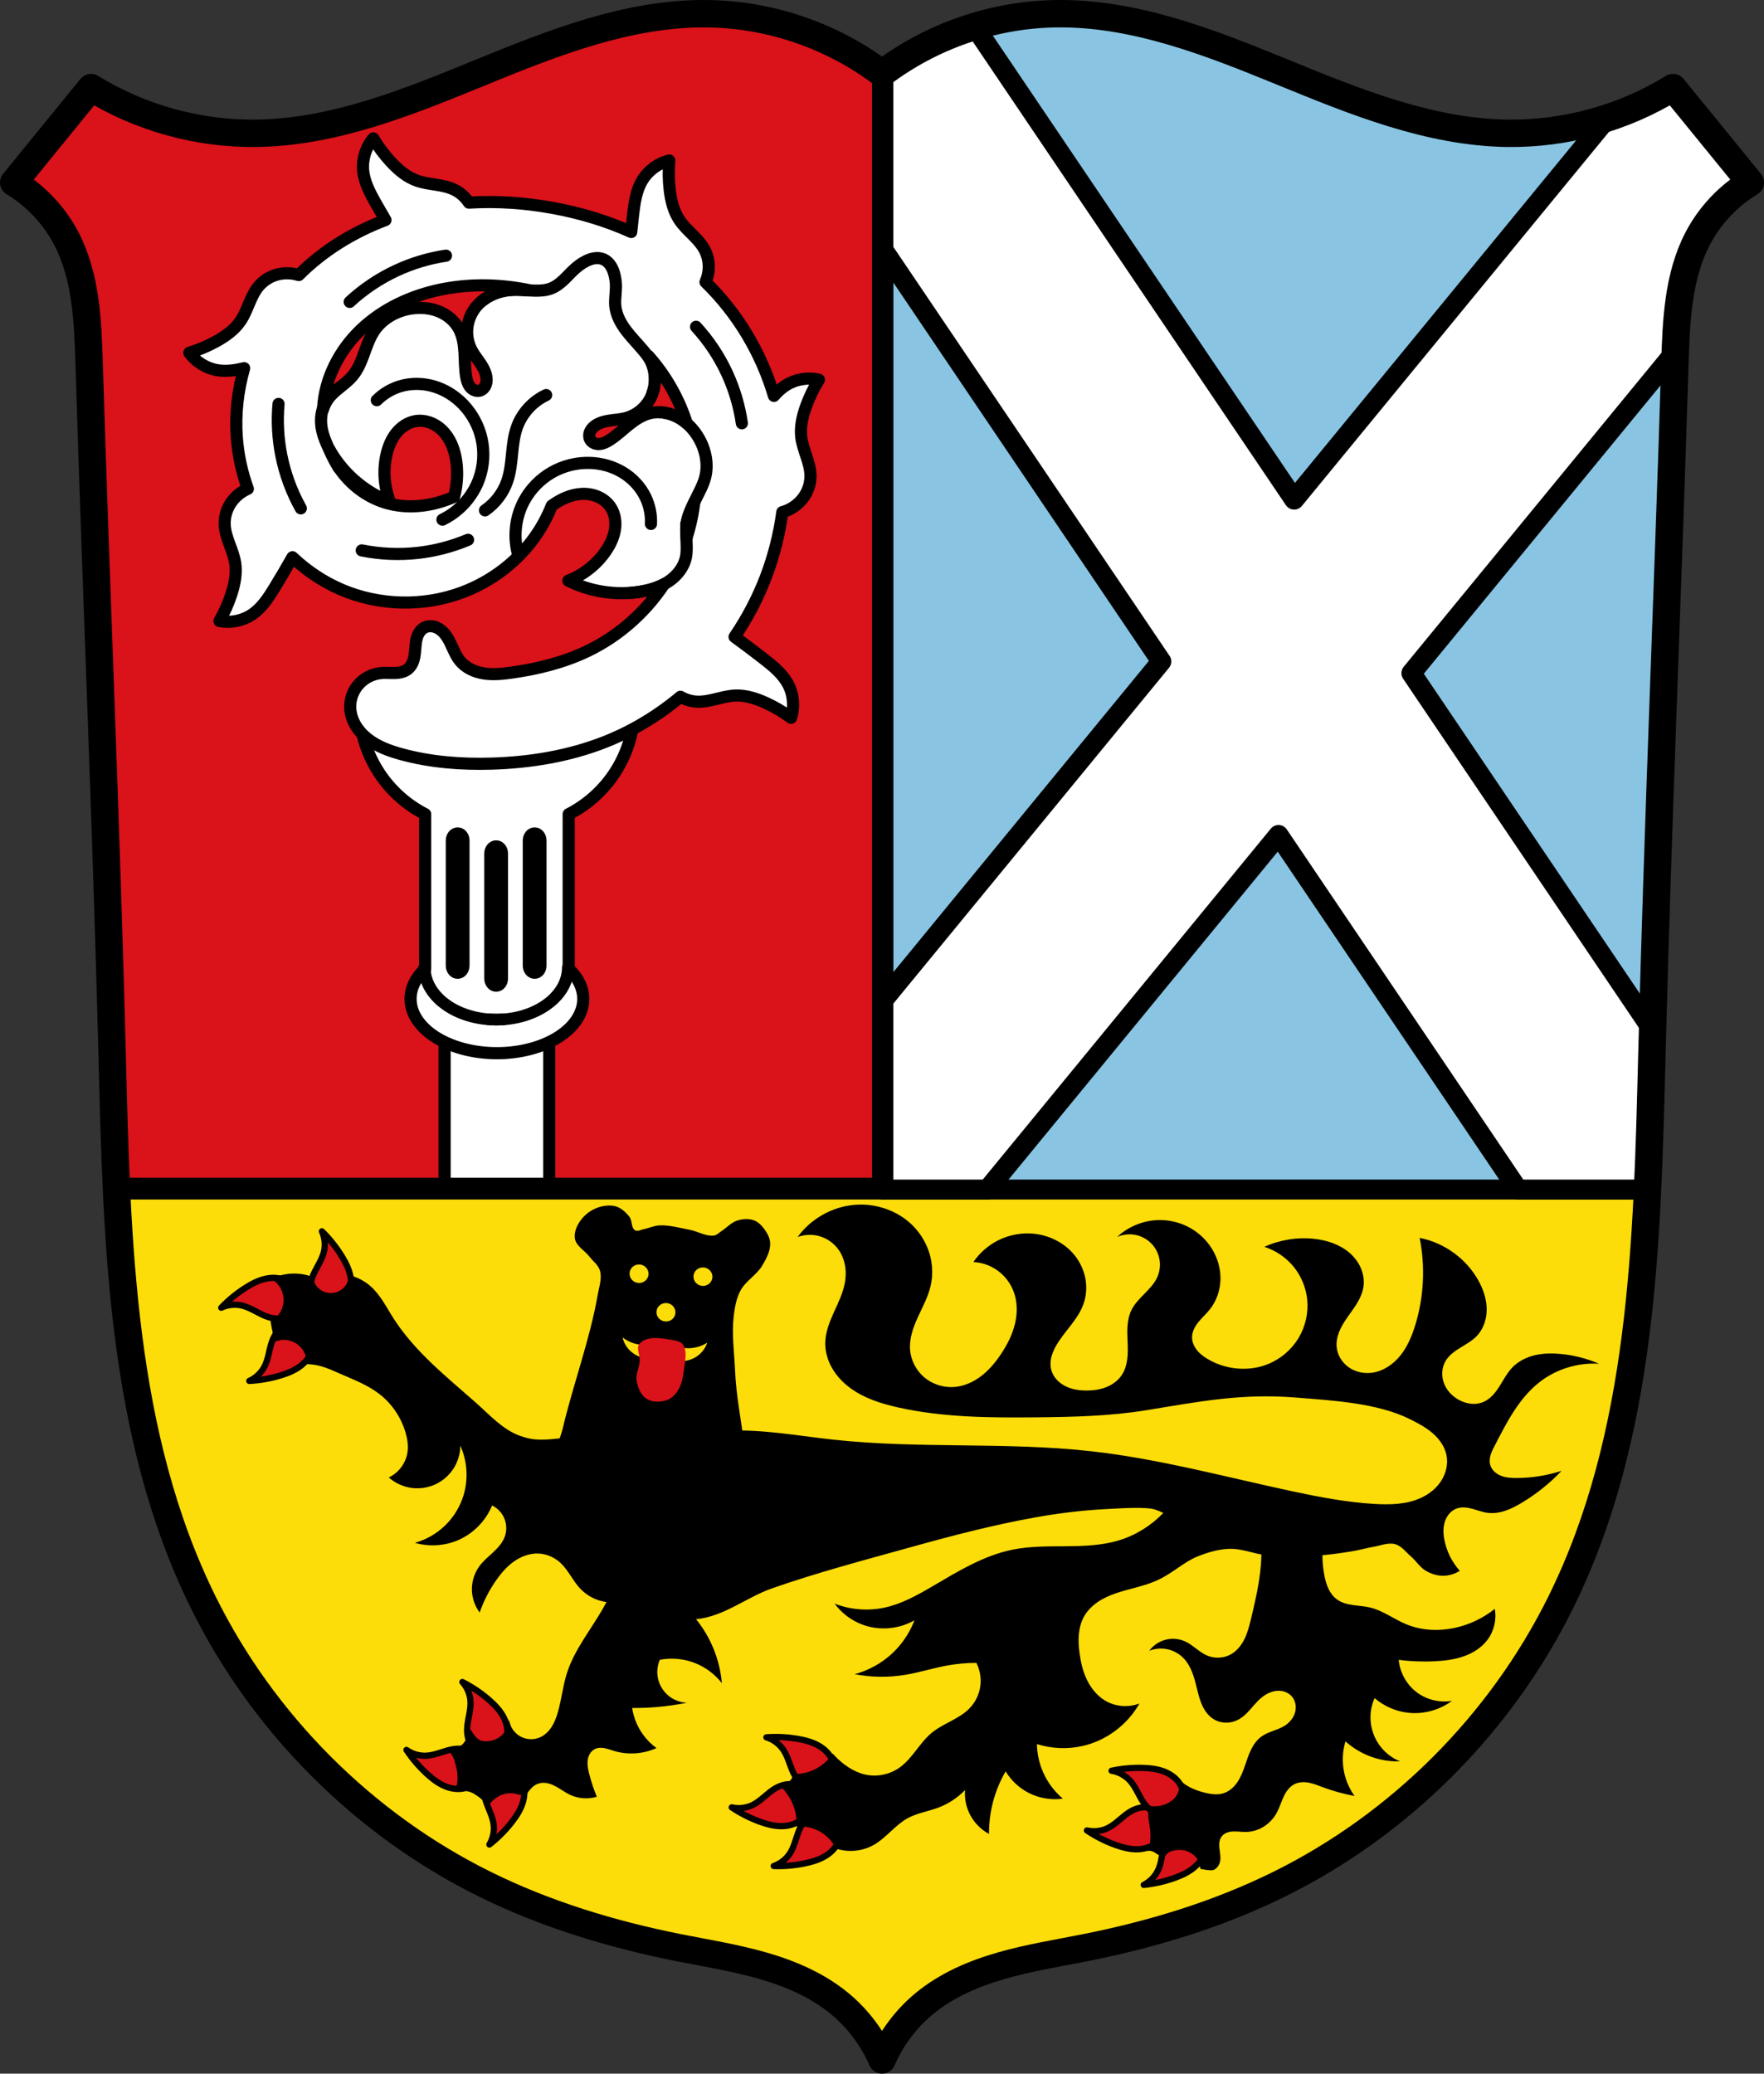 <?xml version="1.0" encoding="UTF-8" standalone="no"?>
<!-- Created with Inkscape (http://www.inkscape.org/) -->

<svg
   xmlns:dc="http://purl.org/dc/elements/1.1/"
   xmlns:cc="http://creativecommons.org/ns#"
   xmlns:rdf="http://www.w3.org/1999/02/22-rdf-syntax-ns#"
   xmlns:svg="http://www.w3.org/2000/svg"
   xmlns="http://www.w3.org/2000/svg"
   xmlns:sodipodi="http://sodipodi.sourceforge.net/DTD/sodipodi-0.dtd"
   xmlns:inkscape="http://www.inkscape.org/namespaces/inkscape"
   width="187.358mm"
   height="220.222mm"
   viewBox="0 0 187.358 220.222"
   version="1.1"
   id="svg8"
   inkscape:version="0.92.5 (2060ec1f9f, 2020-04-08)"
   sodipodi:docname="DEU Alerheim COA.svg">
  <rect x="0" y="0" width="187.358" height="220.222" fill="#333333" stroke="none"/>
  <defs
     id="defs2">
    <inkscape:path-effect
       effect="spiro"
       id="path-effect3106"
       is_visible="true" />
    <inkscape:path-effect
       effect="spiro"
       id="path-effect2215"
       is_visible="true" />
    <inkscape:path-effect
       effect="spiro"
       id="path-effect1998"
       is_visible="true" />
    <inkscape:path-effect
       effect="spiro"
       id="path-effect1957"
       is_visible="true" />
    <inkscape:path-effect
       effect="spiro"
       id="path-effect1916"
       is_visible="true" />
    <inkscape:path-effect
       effect="spiro"
       id="path-effect1752"
       is_visible="true" />
    <inkscape:path-effect
       effect="spiro"
       id="path-effect1640"
       is_visible="true" />
    <inkscape:path-effect
       effect="spiro"
       id="path-effect1282"
       is_visible="true" />
    <inkscape:path-effect
       effect="spiro"
       id="path-effect1262"
       is_visible="true" />
    <inkscape:path-effect
       effect="spiro"
       id="path-effect1257"
       is_visible="true" />
    <inkscape:path-effect
       effect="spiro"
       id="path-effect1253"
       is_visible="true" />
    <inkscape:path-effect
       effect="spiro"
       id="path-effect1248"
       is_visible="true" />
    <inkscape:path-effect
       effect="spiro"
       id="path-effect1200"
       is_visible="true" />
    <inkscape:path-effect
       effect="spiro"
       id="path-effect1178"
       is_visible="true" />
    <inkscape:path-effect
       effect="spiro"
       id="path-effect1155"
       is_visible="true" />
    <inkscape:path-effect
       effect="spiro"
       id="path-effect1141"
       is_visible="true" />
    <inkscape:path-effect
       effect="spiro"
       id="path-effect1071"
       is_visible="true" />
    <inkscape:path-effect
       effect="spiro"
       id="path-effect1067"
       is_visible="true" />
    <inkscape:path-effect
       effect="spiro"
       id="path-effect995"
       is_visible="true" />
    <inkscape:path-effect
       effect="spiro"
       id="path-effect921"
       is_visible="true" />
    <inkscape:path-effect
       effect="spiro"
       id="path-effect1345"
       is_visible="true" />
    <inkscape:path-effect
       effect="spiro"
       id="path-effect1345-0"
       is_visible="true" />
    <inkscape:path-effect
       effect="spiro"
       id="path-effect921-9"
       is_visible="true" />
    <inkscape:path-effect
       effect="spiro"
       id="path-effect995-9"
       is_visible="true" />
    <inkscape:path-effect
       effect="spiro"
       id="path-effect921-9-3"
       is_visible="true" />
    <inkscape:path-effect
       effect="spiro"
       id="path-effect921-6"
       is_visible="true" />
    <inkscape:path-effect
       effect="spiro"
       id="path-effect1071-7"
       is_visible="true" />
    <inkscape:path-effect
       effect="spiro"
       id="path-effect1071-0"
       is_visible="true" />
    <inkscape:path-effect
       effect="spiro"
       id="path-effect1071-6"
       is_visible="true" />
    <inkscape:path-effect
       effect="spiro"
       id="path-effect1071-3"
       is_visible="true" />
    <inkscape:path-effect
       effect="spiro"
       id="path-effect1071-1"
       is_visible="true" />
    <inkscape:path-effect
       effect="spiro"
       id="path-effect1155-5"
       is_visible="true" />
    <inkscape:path-effect
       effect="spiro"
       id="path-effect1178-5"
       is_visible="true" />
    <inkscape:path-effect
       effect="spiro"
       id="path-effect1282-4"
       is_visible="true" />
    <inkscape:path-effect
       effect="spiro"
       id="path-effect1282-4-4"
       is_visible="true" />
    <inkscape:path-effect
       effect="spiro"
       id="path-effect1282-4-5"
       is_visible="true" />
    <inkscape:path-effect
       effect="spiro"
       id="path-effect921-0"
       is_visible="true" />
    <inkscape:path-effect
       effect="spiro"
       id="path-effect921-9-9"
       is_visible="true" />
    <inkscape:path-effect
       effect="spiro"
       id="path-effect1178-57"
       is_visible="true" />
    <inkscape:path-effect
       effect="spiro"
       id="path-effect1178-5-7"
       is_visible="true" />
    <inkscape:path-effect
       effect="spiro"
       id="path-effect1200-2"
       is_visible="true" />
    <inkscape:path-effect
       effect="spiro"
       id="path-effect1248-1"
       is_visible="true" />
    <inkscape:path-effect
       effect="spiro"
       id="path-effect1253-7"
       is_visible="true" />
    <inkscape:path-effect
       effect="spiro"
       id="path-effect1257-7"
       is_visible="true" />
    <inkscape:path-effect
       effect="spiro"
       id="path-effect1262-3"
       is_visible="true" />
    <inkscape:path-effect
       effect="spiro"
       id="path-effect1282-1"
       is_visible="true" />
    <inkscape:path-effect
       effect="spiro"
       id="path-effect1282-4-8"
       is_visible="true" />
    <inkscape:path-effect
       effect="spiro"
       id="path-effect1282-4-4-2"
       is_visible="true" />
    <inkscape:path-effect
       effect="spiro"
       id="path-effect1282-4-5-7"
       is_visible="true" />
    <inkscape:path-effect
       effect="spiro"
       id="path-effect1640-1"
       is_visible="true" />
    <inkscape:path-effect
       effect="spiro"
       id="path-effect1640-9"
       is_visible="true" />
    <inkscape:path-effect
       effect="spiro"
       id="path-effect1640-2"
       is_visible="true" />
    <inkscape:path-effect
       effect="spiro"
       id="path-effect1640-4"
       is_visible="true" />
    <inkscape:path-effect
       effect="spiro"
       id="path-effect1640-6"
       is_visible="true" />
    <inkscape:path-effect
       effect="spiro"
       id="path-effect1640-7"
       is_visible="true" />
    <inkscape:path-effect
       effect="spiro"
       id="path-effect1640-20"
       is_visible="true" />
    <inkscape:path-effect
       effect="spiro"
       id="path-effect1640-25"
       is_visible="true" />
    <inkscape:path-effect
       effect="spiro"
       id="path-effect1640-0"
       is_visible="true" />
    <inkscape:path-effect
       effect="spiro"
       id="path-effect1640-16"
       is_visible="true" />
    <inkscape:path-effect
       effect="spiro"
       id="path-effect1640-12"
       is_visible="true" />
    <inkscape:path-effect
       effect="spiro"
       id="path-effect1752-2"
       is_visible="true" />
    <inkscape:path-effect
       effect="spiro"
       id="path-effect1640-12-6"
       is_visible="true" />
    <inkscape:path-effect
       effect="spiro"
       id="path-effect1640-16-6"
       is_visible="true" />
    <inkscape:path-effect
       effect="spiro"
       id="path-effect1640-0-5"
       is_visible="true" />
    <inkscape:path-effect
       effect="spiro"
       id="path-effect1640-25-6"
       is_visible="true" />
    <inkscape:path-effect
       effect="spiro"
       id="path-effect1640-20-4"
       is_visible="true" />
    <inkscape:path-effect
       effect="spiro"
       id="path-effect1640-7-9"
       is_visible="true" />
    <inkscape:path-effect
       effect="spiro"
       id="path-effect1640-6-4"
       is_visible="true" />
    <inkscape:path-effect
       effect="spiro"
       id="path-effect1640-4-6"
       is_visible="true" />
    <inkscape:path-effect
       effect="spiro"
       id="path-effect1640-2-6"
       is_visible="true" />
    <inkscape:path-effect
       effect="spiro"
       id="path-effect1640-9-1"
       is_visible="true" />
    <inkscape:path-effect
       effect="spiro"
       id="path-effect1640-1-7"
       is_visible="true" />
    <inkscape:path-effect
       effect="spiro"
       id="path-effect1640-67"
       is_visible="true" />
    <inkscape:path-effect
       effect="spiro"
       id="path-effect1916-5"
       is_visible="true" />
    <inkscape:path-effect
       effect="spiro"
       id="path-effect1957-5"
       is_visible="true" />
    <inkscape:path-effect
       effect="spiro"
       id="path-effect1998-9"
       is_visible="true" />
    <inkscape:path-effect
       effect="spiro"
       id="path-effect1640-2-6-9"
       is_visible="true" />
    <inkscape:path-effect
       effect="spiro"
       id="path-effect1640-2-6-9-3"
       is_visible="true" />
    <inkscape:path-effect
       effect="spiro"
       id="path-effect1640-6-4-2"
       is_visible="true" />
    <inkscape:path-effect
       effect="spiro"
       id="path-effect1640-2-6-9-2"
       is_visible="true" />
    <inkscape:path-effect
       effect="spiro"
       id="path-effect1640-2-6-9-6"
       is_visible="true" />
    <inkscape:path-effect
       effect="spiro"
       id="path-effect1640-2-6-9-26"
       is_visible="true" />
    <inkscape:path-effect
       effect="spiro"
       id="path-effect1640-2-6-9-7"
       is_visible="true" />
    <inkscape:path-effect
       effect="spiro"
       id="path-effect1640-2-6-9-4"
       is_visible="true" />
    <inkscape:path-effect
       effect="spiro"
       id="path-effect1640-2-6-9-29"
       is_visible="true" />
    <inkscape:path-effect
       effect="spiro"
       id="path-effect1640-2-6-9-78"
       is_visible="true" />
    <inkscape:path-effect
       effect="spiro"
       id="path-effect1640-2-6-9-47"
       is_visible="true" />
    <inkscape:path-effect
       effect="spiro"
       id="path-effect1640-2-6-9-47-6"
       is_visible="true" />
    <inkscape:path-effect
       effect="spiro"
       id="path-effect2215-4"
       is_visible="true" />
    <inkscape:path-effect
       effect="spiro"
       id="path-effect1640-2-6-9-47-6-5"
       is_visible="true" />
    <inkscape:path-effect
       effect="spiro"
       id="path-effect1640-2-6-9-47-4"
       is_visible="true" />
    <inkscape:path-effect
       effect="spiro"
       id="path-effect1640-2-6-9-78-3"
       is_visible="true" />
    <inkscape:path-effect
       effect="spiro"
       id="path-effect3106-6"
       is_visible="true" />
  </defs>
  <sodipodi:namedview
     id="base"
     pagecolor="#ffffff"
     bordercolor="#666666"
     borderopacity="1.0"
     inkscape:pageopacity="0.0"
     inkscape:pageshadow="2"
     inkscape:zoom="0.95274208"
     inkscape:cx="354.06319"
     inkscape:cy="416.16718"
     inkscape:document-units="mm"
     inkscape:current-layer="layer1"
     showgrid="false"
     inkscape:window-width="1920"
     inkscape:window-height="1046"
     inkscape:window-x="-11"
     inkscape:window-y="-11"
     inkscape:window-maximized="1"
     inkscape:snap-midpoints="true"
     inkscape:snap-smooth-nodes="true"
     fit-margin-top="0"
     fit-margin-left="0"
     fit-margin-right="0"
     fit-margin-bottom="0"
     inkscape:snap-nodes="false"
     inkscape:object-paths="true"
     inkscape:snap-intersection-paths="false" />
  <g
     inkscape:label="Ebene 1"
     inkscape:groupmode="layer"
     id="layer1"
     transform="translate(8.667,-42.016)">
    <path
       inkscape:connector-curvature="0"
       style="fill:#fcdd09;fill-opacity:1;stroke:none;stroke-width:2.91;stroke-linecap:round;stroke-linejoin:round;stroke-miterlimit:4;stroke-dasharray:none;stroke-opacity:1"
       d="m 65.934,43.471 c -8.076,0.036 -15.843,3.09 -23.339,6.155 -7.737,3.164 -15.686,6.441 -24.044,6.546 -6.15,0.077 -12.312,-1.628 -17.549,-4.854 l -8.214,10.081 c 2.365,1.43 4.326,3.522 5.601,5.974 2.099,4.039 2.273,8.768 2.413,13.318 0.752,24.437 1.818,48.864 2.441,73.305 0.505,19.845 0.894,40.459 9.708,58.247 6.364,12.843 17.021,23.518 29.87,29.871 6.461,3.194 13.419,5.308 20.487,6.721 3.014,0.602 6.059,1.081 9.013,1.929 2.954,0.847 5.844,2.086 8.211,4.045 1.935,1.602 3.485,3.668 4.481,5.974 0.996,-2.307 2.545,-4.372 4.48,-5.974 2.368,-1.96 5.258,-3.198 8.212,-4.045 2.954,-0.847 5.999,-1.326 9.013,-1.929 7.068,-1.413 14.025,-3.526 20.486,-6.721 12.849,-6.352 23.506,-17.028 29.87,-29.871 8.814,-17.787 9.203,-38.402 9.708,-58.247 0.622,-24.441 1.689,-48.868 2.441,-73.305 0.14,-4.55 0.313,-9.279 2.413,-13.318 1.275,-2.452 3.235,-4.544 5.601,-5.974 l -8.214,-10.081 c -5.236,3.226 -11.398,4.931 -17.548,4.854 -8.358,-0.105 -16.307,-3.382 -24.045,-6.546 -7.737,-3.164 -15.764,-6.316 -24.122,-6.149 -6.561,0.131 -13.063,2.387 -18.295,6.347 -5.232,-3.961 -11.734,-6.217 -18.296,-6.347 -0.261,-0.005 -0.522,-0.007 -0.783,-0.006 z"
       id="path1343-3-6" />
    <g
       id="g2297"
       style="fill:#da121a;fill-opacity:1">
      <path
         inkscape:transform-center-y="-2.904936"
         inkscape:transform-center-x="-3.290934"
         sodipodi:nodetypes="caascac"
         inkscape:original-d="m -171.03737,233.26164 c 0,0 1.83356,0.22858 2.70617,0 1.17213,-0.30704 1.97292,-1.58352 3.16821,-1.78211 1.19194,-0.19803 2.37642,0.43976 3.56423,0.66004 1.18781,0.22028 -0.35176,2.33189 -0.52803,3.49823 -0.17628,1.16634 -3.78154,0.42472 -5.54436,-0.13201 -1.28596,-0.40613 -3.36622,-2.24415 -3.36622,-2.24415 z"
         inkscape:path-effect="#path-effect1640-2-6-9-78-3"
         inkscape:connector-curvature="0"
         id="path1638-19-9-1-4-6"
         d="m -171.037,233.262 c 0.866,0.31 1.84,0.31 2.706,0 1.143,-0.41 2.047,-1.315 3.168,-1.782 0.6,-0.25 1.264,-0.369 1.906,-0.273 0.643,0.096 1.261,0.418 1.658,0.933 0.398,0.516 0.551,1.206 0.443,1.848 -0.108,0.643 -0.47,1.233 -0.971,1.65 -0.754,0.626 -1.786,0.847 -2.762,0.761 -0.976,-0.086 -1.907,-0.453 -2.782,-0.893 -1.208,-0.608 -2.341,-1.363 -3.366,-2.244 z"
         style="fill:#da121a;fill-opacity:1;stroke:#000000;stroke-width:0.794;stroke-linecap:round;stroke-linejoin:round;stroke-miterlimit:4;stroke-dasharray:none;stroke-opacity:1"
         transform="matrix(0.604,-0.575,0.575,0.604,-13.012,-50.569)" />
      <path
         inkscape:transform-center-y="-1.0496929"
         inkscape:transform-center-x="-3.926723"
         sodipodi:nodetypes="caascac"
         inkscape:original-d="m -171.03737,233.26164 c 0,0 1.83356,0.22858 2.70617,0 1.17213,-0.30704 1.97292,-1.58352 3.16821,-1.78211 1.19194,-0.19803 2.37642,0.43976 3.56423,0.66004 1.18781,0.22028 -0.35176,2.33189 -0.52803,3.49823 -0.17628,1.16634 -3.78154,0.42472 -5.54436,-0.13201 -1.28596,-0.40613 -3.36622,-2.24415 -3.36622,-2.24415 z"
         inkscape:path-effect="#path-effect1640-2-6-9-47-4"
         inkscape:connector-curvature="0"
         id="path1638-19-9-1-35-7"
         d="m -171.037,233.262 c 0.866,0.31 1.84,0.31 2.706,0 1.143,-0.41 2.047,-1.315 3.168,-1.782 0.6,-0.25 1.264,-0.369 1.906,-0.273 0.643,0.096 1.261,0.418 1.658,0.933 0.398,0.516 0.551,1.206 0.443,1.848 -0.108,0.643 -0.47,1.233 -0.971,1.65 -0.754,0.626 -1.786,0.847 -2.762,0.761 -0.976,-0.086 -1.907,-0.453 -2.782,-0.893 -1.208,-0.608 -2.341,-1.363 -3.366,-2.244 z"
         style="fill:#da121a;fill-opacity:1;stroke:#000000;stroke-width:0.794;stroke-linecap:round;stroke-linejoin:round;stroke-miterlimit:4;stroke-dasharray:none;stroke-opacity:1"
         transform="matrix(0.83,-0.082,-0.082,-0.83,175.918,360.48)" />
      <path
         inkscape:transform-center-y="3.9326012"
         inkscape:transform-center-x="-0.97721248"
         sodipodi:nodetypes="caascac"
         inkscape:original-d="m -171.03737,233.26164 c 0,0 1.83356,0.22858 2.70617,0 1.17213,-0.30704 1.97292,-1.58352 3.16821,-1.78211 1.19194,-0.19803 2.37642,0.43976 3.56423,0.66004 1.18781,0.22028 -0.35176,2.33189 -0.52803,3.49823 -0.17628,1.16634 -3.78154,0.42472 -5.54436,-0.13201 -1.28596,-0.40613 -3.36622,-2.24415 -3.36622,-2.24415 z"
         inkscape:path-effect="#path-effect1640-2-6-9-47-6-5"
         inkscape:connector-curvature="0"
         id="path1638-19-9-1-35-8-1"
         d="m -171.037,233.262 c 0.866,0.31 1.84,0.31 2.706,0 1.143,-0.41 2.047,-1.315 3.168,-1.782 0.6,-0.25 1.264,-0.369 1.906,-0.273 0.643,0.096 1.261,0.418 1.658,0.933 0.398,0.516 0.551,1.206 0.443,1.848 -0.108,0.643 -0.47,1.233 -0.971,1.65 -0.754,0.626 -1.786,0.847 -2.762,0.761 -0.976,-0.086 -1.907,-0.453 -2.782,-0.893 -1.208,-0.608 -2.341,-1.363 -3.366,-2.244 z"
         style="fill:#da121a;fill-opacity:1;stroke:#000000;stroke-width:0.794;stroke-linecap:round;stroke-linejoin:round;stroke-miterlimit:4;stroke-dasharray:none;stroke-opacity:1"
         transform="matrix(0.072,0.831,0.831,-0.072,-156.003,331.709)" />
    </g>
    <path
       transform="matrix(0.828,-0.098,0.098,0.828,187.809,24.056)"
       style="fill:#da121a;fill-opacity:1;stroke:#000000;stroke-width:0.794;stroke-linecap:round;stroke-linejoin:round;stroke-miterlimit:4;stroke-dasharray:none;stroke-opacity:1"
       d="m -171.037,233.262 c 0.866,0.31 1.84,0.31 2.706,0 1.143,-0.41 2.047,-1.315 3.168,-1.782 0.6,-0.25 1.264,-0.369 1.906,-0.273 0.643,0.096 1.261,0.418 1.658,0.933 0.398,0.516 0.551,1.206 0.443,1.848 -0.108,0.643 -0.47,1.233 -0.971,1.65 -0.754,0.626 -1.786,0.847 -2.762,0.761 -0.976,-0.086 -1.907,-0.453 -2.782,-0.893 -1.208,-0.608 -2.341,-1.363 -3.366,-2.244 z"
       id="path1638-19-9-1-1"
       inkscape:connector-curvature="0"
       inkscape:path-effect="#path-effect1640-2-6-9-2"
       inkscape:original-d="m -171.03737,233.26164 c 0,0 1.83356,0.22858 2.70617,0 1.17213,-0.30704 1.97292,-1.58352 3.16821,-1.78211 1.19194,-0.19803 2.37642,0.43976 3.56423,0.66004 1.18781,0.22028 -0.35176,2.33189 -0.52803,3.49823 -0.17628,1.16634 -3.78154,0.42472 -5.54436,-0.13201 -1.28596,-0.40613 -3.36622,-2.24415 -3.36622,-2.24415 z"
       sodipodi:nodetypes="caascac"
       inkscape:transform-center-x="-3.9603857"
       inkscape:transform-center-y="-0.16675306" />
    <path
       style="fill:#89c5e3;fill-opacity:1;stroke:#000000;stroke-width:8;stroke-linecap:round;stroke-linejoin:round;stroke-miterlimit:4;stroke-dasharray:none;stroke-opacity:1"
       d="M 426.168 5.502 C 425.183 5.498 424.198 5.506 423.211 5.525 C 398.413 6.02 373.84 14.546 354.064 29.516 L 354.064 476.715 L 661.395 476.715 C 662.223 458.846 662.662 440.96 663.113 423.236 C 665.465 330.862 669.497 238.539 672.34 146.178 C 672.869 128.98 673.524 111.108 681.459 95.842 C 686.277 86.573 693.687 78.667 702.627 73.262 L 671.58 35.16 C 651.789 47.355 628.5 53.797 605.256 53.506 C 573.665 53.11 543.622 40.723 514.379 28.766 C 486.05 17.182 456.692 5.639 426.168 5.502 z "
       transform="matrix(0.265,0,0,0.265,-8.667,42.016)"
       id="rect1422" />
    <path
       style="fill:#da121a;fill-opacity:1;stroke:#000000;stroke-width:8;stroke-linecap:round;stroke-linejoin:round;stroke-miterlimit:4;stroke-dasharray:none;stroke-opacity:1"
       d="M 281.957 5.502 C 251.433 5.639 222.077 17.182 193.748 28.766 C 164.505 40.723 134.464 53.11 102.873 53.506 C 79.628 53.797 56.338 47.355 36.547 35.16 L 5.5 73.262 C 14.439 78.667 21.85 86.573 26.668 95.842 C 34.603 111.108 35.26 128.98 35.789 146.178 C 38.632 238.539 42.662 330.862 45.014 423.236 C 45.465 440.96 45.904 458.846 46.732 476.715 L 354.064 476.715 L 354.064 29.516 C 334.289 14.546 309.714 6.02 284.916 5.525 C 283.929 5.506 282.942 5.497 281.957 5.502 z "
       transform="matrix(0.265,0,0,0.265,-8.667,42.016)"
       id="rect1422-0" />
    <path
       style="fill:#ffffff;fill-opacity:1;stroke:#000000;stroke-width:8;stroke-linecap:round;stroke-linejoin:round;stroke-miterlimit:4;stroke-dasharray:none;stroke-opacity:1"
       d="M 390.746 10.793 C 377.56 14.859 365.068 21.186 354.064 29.516 L 354.064 100.188 L 465.451 265.084 L 354.064 400.752 L 354.064 476.715 L 395.771 476.715 L 512.428 334.629 L 608.406 476.715 L 660.852 476.715 C 661.682 458.846 662.111 440.96 662.562 423.236 C 662.645 420.017 662.742 416.798 662.828 413.578 L 565.684 269.766 L 671.988 140.287 C 672.565 124.947 673.876 109.372 680.908 95.842 C 685.726 86.573 693.137 78.667 702.076 73.262 L 671.209 35.381 C 662.643 40.617 653.431 44.782 643.854 47.791 L 518.705 200.219 L 390.746 10.793 z "
       transform="matrix(0.265,0,0,0.265,-8.667,42.016)"
       id="rect1509-1" />
    <path
       style="fill:#ffffff;fill-opacity:1;stroke:#000000;stroke-width:4.87;stroke-linecap:round;stroke-linejoin:round;stroke-miterlimit:4;stroke-dasharray:none;stroke-opacity:1"
       d="M 144.844 291.838 C 146.138 298.952 149.05 305.77 153.297 311.623 C 157.747 317.757 163.659 322.822 170.402 326.281 L 178.197 326.281 L 178.197 476.715 L 220.133 476.715 L 220.133 326.281 L 227.93 326.281 C 234.673 322.822 240.585 317.757 245.035 311.623 C 249.282 305.77 252.194 298.952 253.488 291.838 L 199.166 291.838 L 144.844 291.838 z "
       transform="matrix(0.265,0,0,0.265,-8.667,42.016)"
       id="rect1621-7" />
    <path
       style="fill:#ffffff;fill-opacity:1;stroke:#000000;stroke-width:4.87;stroke-linecap:round;stroke-linejoin:round;stroke-miterlimit:4;stroke-dasharray:none;stroke-opacity:1"
       d="M 144.844 291.838 C 146.138 298.952 149.05 305.77 153.297 311.623 C 157.747 317.757 163.659 322.822 170.402 326.281 L 170.402 388.23 A 34.608 21.759 0 0 0 164.559 400.312 A 34.608 21.759 0 0 0 199.166 422.07 A 34.608 21.759 0 0 0 233.773 400.312 A 34.608 21.759 0 0 0 227.93 388.244 L 227.93 326.281 C 234.673 322.822 240.585 317.757 245.035 311.623 C 249.282 305.77 252.194 298.952 253.488 291.838 L 199.166 291.838 L 144.844 291.838 z "
       transform="matrix(0.265,0,0,0.265,-8.667,42.016)"
       id="rect1623-1" />
    <g
       id="g1552"
       transform="matrix(1.002,0,0,0.96,-0.072,5.741)">
      <path
         transform="matrix(0.974,0,0,0.974,421.804,3.715)"
         sodipodi:nodetypes="caaaaaaaac"
         inkscape:original-d="m -395.6722,144.87146 c 0.0506,0.38588 0.0417,0.7847 0.15105,1.15845 0.16738,0.57199 0.44099,1.11512 0.76105,1.61786 0.17404,0.27337 0.39488,0.51603 0.62196,0.74723 0.26338,0.26817 0.54981,0.51549 0.85357,0.73688 0.34428,0.25093 0.70928,0.47666 1.09127,0.66528 0.5091,0.25138 1.04324,0.45623 1.58817,0.61568 0.47781,0.13981 0.97031,0.23111 1.46391,0.296 0.41936,0.0551 0.84353,0.0745 1.26648,0.0785 0.29493,0.003 0.5896,-0.0257 0.884,-0.0382"
         inkscape:path-effect="#path-effect921-0"
         inkscape:connector-curvature="0"
         id="path919-7"
         d="m -395.672,144.871 c 0.001,0.39 0.052,0.781 0.151,1.158 0.152,0.579 0.417,1.127 0.761,1.618 0.186,0.266 0.395,0.515 0.622,0.747 0.263,0.269 0.55,0.515 0.854,0.737 0.344,0.252 0.711,0.473 1.091,0.665 0.508,0.256 1.041,0.461 1.588,0.616 0.479,0.136 0.969,0.234 1.464,0.296 0.42,0.052 0.843,0.079 1.266,0.079 0.295,-4e-5 0.59,-0.013 0.884,-0.038"
         style="fill:none;stroke:#000000;stroke-width:1.323;stroke-linecap:round;stroke-linejoin:round;stroke-miterlimit:4;stroke-dasharray:none;stroke-opacity:1" />
      <path
         sodipodi:nodetypes="caaaaaaaac"
         inkscape:original-d="m -395.6722,144.87146 c 0.0506,0.38588 0.0417,0.7847 0.15105,1.15845 0.16738,0.57199 0.44099,1.11512 0.76105,1.61786 0.17404,0.27337 0.39488,0.51603 0.62196,0.74723 0.26338,0.26817 0.54981,0.51549 0.85357,0.73688 0.34428,0.25093 0.70928,0.47666 1.09127,0.66528 0.5091,0.25138 1.04324,0.45623 1.58817,0.61568 0.47781,0.13981 0.97031,0.23111 1.46391,0.296 0.41936,0.0551 0.84353,0.0745 1.26648,0.0785 0.29493,0.003 0.5896,-0.0257 0.884,-0.0382"
         inkscape:path-effect="#path-effect921-9-9"
         inkscape:connector-curvature="0"
         id="path919-8-1"
         d="m -395.672,144.871 c 0.001,0.39 0.052,0.781 0.151,1.158 0.152,0.579 0.417,1.127 0.761,1.618 0.186,0.266 0.395,0.515 0.622,0.747 0.263,0.269 0.55,0.515 0.854,0.737 0.344,0.252 0.711,0.473 1.091,0.665 0.508,0.256 1.041,0.461 1.588,0.616 0.479,0.136 0.969,0.234 1.464,0.296 0.42,0.052 0.843,0.079 1.266,0.079 0.295,-4e-5 0.59,-0.013 0.884,-0.038"
         style="fill:none;stroke:#000000;stroke-width:1.323;stroke-linecap:round;stroke-linejoin:round;stroke-miterlimit:4;stroke-dasharray:none;stroke-opacity:1"
         transform="matrix(-0.974,0,0,0.974,-333.747,3.715)" />
    </g>
    <path
       style="fill:#000000;fill-opacity:1;stroke:#000000;stroke-width:1.18;stroke-linecap:round;stroke-linejoin:round;stroke-miterlimit:4;stroke-dasharray:none;stroke-opacity:1"
       d="m 39.941,130.47 c -0.373,0 -0.673,0.363 -0.673,0.815 v 13.278 c 0,0.451 0.3,0.815 0.673,0.815 0.373,0 0.673,-0.363 0.673,-0.815 v -13.278 c 0,-0.451 -0.301,-0.815 -0.673,-0.815 z m 8.177,0 c -0.373,0 -0.673,0.363 -0.673,0.815 v 13.278 c 0,0.451 0.301,0.815 0.673,0.815 0.373,0 0.673,-0.363 0.673,-0.815 v -13.278 c 0,-0.451 -0.3,-0.815 -0.673,-0.815 z m -4.088,1.375 c -0.373,0 -0.673,0.363 -0.673,0.815 v 13.277 c 0,0.451 0.301,0.815 0.673,0.815 0.373,0 0.673,-0.363 0.673,-0.815 v -13.277 c 0,-0.451 -0.3,-0.815 -0.673,-0.815 z"
       id="rect955-9"
       inkscape:connector-curvature="0"
       sodipodi:nodetypes="sssssssssssssssssssss" />
    <path
       style="fill:#ffffff;stroke:#000000;stroke-width:1.288;stroke-linecap:round;stroke-linejoin:round;stroke-miterlimit:4;stroke-dasharray:none;stroke-opacity:1"
       d="m 30.982,56.715 c -0.79,0.929 -1.188,2.182 -1.079,3.396 0.112,1.244 0.72,2.383 1.333,3.471 0.34,0.604 0.688,1.205 1.039,1.803 -3.435,1.292 -6.619,3.249 -9.209,5.841 -0.738,-0.229 -1.542,-0.253 -2.289,-0.054 -0.747,0.199 -1.435,0.622 -1.939,1.207 -0.458,0.532 -0.756,1.18 -1.029,1.827 -0.273,0.646 -0.53,1.307 -0.923,1.888 -0.631,0.936 -1.577,1.617 -2.565,2.164 -0.913,0.506 -1.879,0.915 -2.878,1.22 0.712,0.99 1.832,1.677 3.038,1.863 0.928,0.143 1.864,-10e-4 2.783,-0.223 -0.685,2.405 -0.967,4.917 -0.775,7.414 0.142,1.841 0.536,3.664 1.168,5.398 -0.053,0.023 -0.107,0.047 -0.16,0.072 -0.696,0.337 -1.298,0.868 -1.708,1.523 -0.41,0.655 -0.624,1.434 -0.592,2.207 0.029,0.701 0.253,1.378 0.495,2.037 0.242,0.659 0.505,1.317 0.616,2.01 0.178,1.115 -0.049,2.258 -0.397,3.332 -0.322,0.993 -0.748,1.952 -1.269,2.857 1.196,0.237 2.484,-0.026 3.491,-0.714 1.032,-0.705 1.729,-1.791 2.38,-2.857 0.645,-1.056 1.272,-2.124 1.883,-3.201 1.507,1.426 3.251,2.598 5.155,3.419 4.036,1.741 8.746,1.857 12.864,0.317 3.166,-1.184 5.977,-3.332 7.883,-6.123 0.66,-0.966 1.208,-2.007 1.639,-3.094 0,-7.73e-4 0.003,-0.001 0.003,-0.002 0.947,-0.684 2.053,-1.201 3.221,-1.247 0.584,-0.023 1.175,0.075 1.709,0.313 0.533,0.238 1.006,0.619 1.327,1.108 0.455,0.694 0.58,1.573 0.448,2.392 -0.132,0.819 -0.504,1.585 -0.973,2.269 -0.969,1.414 -2.376,2.523 -3.977,3.136 2.341,1.173 5.054,1.588 7.639,1.169 0.881,-0.143 1.757,-0.388 2.542,-0.807 -2.01,3.023 -4.825,5.515 -8.096,7.094 -2.54,1.226 -5.312,1.914 -8.105,2.307 -0.967,0.136 -1.951,0.238 -2.917,0.093 -0.965,-0.145 -1.921,-0.562 -2.548,-1.311 -0.625,-0.747 -0.865,-1.741 -1.395,-2.557 -0.265,-0.408 -0.612,-0.777 -1.052,-0.985 -0.22,-0.104 -0.461,-0.166 -0.705,-0.169 -0.243,-0.003 -0.489,0.055 -0.7,0.176 -0.262,0.151 -0.464,0.394 -0.598,0.665 -0.134,0.271 -0.206,0.569 -0.25,0.869 -0.074,0.504 -0.073,1.018 -0.166,1.518 -0.046,0.25 -0.117,0.497 -0.228,0.726 -0.112,0.229 -0.266,0.439 -0.465,0.599 -0.375,0.301 -0.874,0.4 -1.354,0.417 -0.48,0.017 -0.962,-0.038 -1.441,0.001 -0.9,0.073 -1.768,0.492 -2.381,1.155 -0.613,0.663 -0.962,1.564 -0.947,2.467 0.011,0.659 0.21,1.31 0.537,1.882 0.327,0.572 0.78,1.068 1.297,1.477 1.034,0.818 2.302,1.283 3.573,1.633 3.123,0.861 6.39,1.107 9.628,1.01 4.083,-0.122 8.175,-0.792 11.978,-2.283 2.933,-1.15 5.652,-2.795 8.064,-4.816 0,0 0,0 0,0 0.502,0.291 1.068,0.471 1.646,0.514 0.7,0.051 1.398,-0.095 2.08,-0.26 0.682,-0.165 1.365,-0.352 2.067,-0.383 1.128,-0.05 2.238,0.306 3.265,0.775 0.95,0.433 1.854,0.966 2.693,1.587 0.372,-1.162 0.257,-2.471 -0.311,-3.55 -0.582,-1.105 -1.582,-1.922 -2.566,-2.691 -1.029,-0.803 -2.072,-1.587 -3.128,-2.354 1.345,-1.977 2.466,-4.108 3.318,-6.341 0.849,-2.224 1.437,-4.55 1.757,-6.91 0.192,-0.054 0.382,-0.117 0.564,-0.198 0.707,-0.314 1.327,-0.823 1.759,-1.465 0.432,-0.641 0.672,-1.412 0.666,-2.185 -0.005,-0.702 -0.207,-1.386 -0.427,-2.052 -0.22,-0.667 -0.46,-1.333 -0.548,-2.029 -0.141,-1.121 0.124,-2.256 0.508,-3.318 0.355,-0.982 0.813,-1.926 1.365,-2.812 -1.188,-0.277 -2.483,-0.057 -3.513,0.596 -0.48,0.305 -0.892,0.693 -1.265,1.122 -1.347,-4.561 -3.864,-8.779 -7.27,-12.088 0.158,-0.358 0.266,-0.737 0.316,-1.125 0.099,-0.767 -0.032,-1.563 -0.384,-2.252 -0.319,-0.625 -0.806,-1.146 -1.302,-1.644 -0.495,-0.497 -1.009,-0.985 -1.399,-1.568 -0.628,-0.939 -0.9,-2.071 -1.033,-3.193 -0.123,-1.037 -0.136,-2.086 -0.041,-3.126 -1.186,0.285 -2.246,1.062 -2.873,2.108 -0.643,1.071 -0.822,2.349 -0.968,3.59 -0.074,0.631 -0.141,1.262 -0.205,1.893 C 55.722,65.454 52.89,64.614 50.02,64.093 47.095,63.562 44.1,63.354 41.135,63.536 40.766,62.969 40.251,62.498 39.647,62.192 39.021,61.876 38.32,61.741 37.627,61.631 36.934,61.521 36.232,61.43 35.573,61.189 34.512,60.801 33.625,60.045 32.857,59.217 32.147,58.452 31.517,57.612 30.982,56.715 Z m 11.483,15.603 c 1.733,-0.009 3.468,0.177 5.167,0.534 -0.393,-0.029 -0.786,-0.067 -1.18,-0.076 -0.846,-0.021 -1.7,0.093 -2.492,0.391 -0.792,0.297 -1.521,0.782 -2.057,1.436 -0.516,0.629 -0.845,1.41 -0.933,2.218 -0.088,0.809 0.068,1.642 0.444,2.363 0.273,0.523 0.655,0.981 0.98,1.473 0.326,0.492 0.602,1.044 0.621,1.634 0.008,0.255 -0.034,0.516 -0.155,0.74 -0.121,0.224 -0.326,0.408 -0.573,0.473 -0.19,0.05 -0.396,0.027 -0.576,-0.051 -0.18,-0.078 -0.336,-0.207 -0.458,-0.361 -0.243,-0.309 -0.348,-0.703 -0.413,-1.091 -0.141,-0.843 -0.124,-1.702 -0.175,-2.555 -0.051,-0.853 -0.176,-1.723 -0.575,-2.478 -0.451,-0.853 -1.238,-1.508 -2.131,-1.874 -0.894,-0.365 -1.888,-0.451 -2.845,-0.326 -1.584,0.208 -3.116,1.031 -4.014,2.352 -0.504,0.741 -0.795,1.603 -1.102,2.445 -0.307,0.842 -0.645,1.694 -1.222,2.381 -0.389,0.463 -0.874,0.835 -1.345,1.213 -0.472,0.378 -0.941,0.773 -1.287,1.269 -0.224,0.321 -0.389,0.678 -0.5,1.052 0,-0.02 0,-0.04 0.003,-0.06 0.157,-3.187 1.729,-6.225 4.043,-8.422 2.314,-2.197 5.323,-3.587 8.448,-4.233 1.425,-0.295 2.877,-0.439 4.33,-0.447 z m 17.741,7.503 c 1.838,2.064 3.231,4.521 4.073,7.154 -0.346,-0.299 -0.727,-0.556 -1.14,-0.752 -0.872,-0.415 -1.886,-0.555 -2.821,-0.315 -0.827,0.213 -1.555,0.705 -2.22,1.242 -0.665,0.537 -1.289,1.129 -2.007,1.591 -0.33,0.213 -0.692,0.401 -1.084,0.429 -0.196,0.014 -0.396,-0.014 -0.575,-0.096 -0.179,-0.081 -0.335,-0.218 -0.426,-0.392 -0.118,-0.226 -0.12,-0.501 -0.036,-0.742 0.084,-0.241 0.249,-0.448 0.442,-0.613 0.449,-0.383 1.043,-0.55 1.627,-0.641 0.583,-0.091 1.178,-0.116 1.749,-0.266 0.786,-0.207 1.507,-0.654 2.046,-1.263 0.539,-0.609 0.894,-1.379 1.012,-2.183 0.123,-0.837 -0.009,-1.702 -0.323,-2.488 -0.091,-0.229 -0.199,-0.45 -0.318,-0.665 z m -24.285,6.878 c 0.437,-0.002 0.875,0.095 1.276,0.27 0.535,0.234 1.006,0.605 1.382,1.052 0.752,0.894 1.114,2.061 1.246,3.221 0.134,1.182 0.041,2.387 -0.262,3.538 -0.723,0.313 -1.472,0.566 -2.24,0.74 -1.571,0.356 -3.229,0.38 -4.783,-0.039 -2.122,-0.572 -3.995,-1.972 -5.214,-3.801 -0.392,-0.588 -0.716,-1.219 -0.973,-1.876 0.122,0.22 0.252,0.436 0.39,0.646 1.43,2.193 3.564,3.92 6.007,4.861 -0.624,-1.596 -0.751,-3.383 -0.358,-5.052 0.19,-0.808 0.505,-1.599 1.023,-2.248 0.517,-0.649 1.251,-1.148 2.071,-1.278 0.144,-0.023 0.29,-0.035 0.436,-0.035 z M 65.071,95.362 c -0.152,1.285 -0.429,2.555 -0.825,3.787 -0.032,-0.509 -0.057,-1.019 0.011,-1.523 0.107,-0.799 0.446,-1.544 0.815,-2.264 z"
       id="path1065-8"
       inkscape:connector-curvature="0" />
    <path
       style="fill:none;stroke:#000000;stroke-width:1.323;stroke-linecap:round;stroke-linejoin:round;stroke-miterlimit:4;stroke-dasharray:none;stroke-opacity:1"
       d="m -630.408,136.267 c 1.341,-1.575 2.023,-3.694 1.853,-5.755 -0.119,-1.444 -0.646,-2.852 -1.504,-4.02 -0.858,-1.167 -2.045,-2.091 -3.388,-2.635 -1.156,-0.469 -2.43,-0.657 -3.667,-0.501 -1.238,0.156 -2.435,0.661 -3.384,1.471 -0.761,0.65 -1.357,1.491 -1.719,2.424"
       id="path1176-0"
       inkscape:connector-curvature="0"
       inkscape:path-effect="#path-effect1178-57"
       inkscape:original-d="m -630.40772,136.26733 c 0.61785,-1.91858 2.17623,-3.76579 1.85274,-5.75493 -0.44191,-2.71733 -2.35618,-5.58215 -4.89175,-6.65456 -2.18511,-0.92418 -5.02278,-0.26106 -7.05119,0.96954 -0.84681,0.51374 -1.10149,1.10148 -1.71874,2.42384"
       sodipodi:nodetypes="caaac"
       transform="matrix(0.891,0.394,-0.394,0.891,653.708,224.169)" />
    <path
       transform="matrix(-0.891,-0.394,-0.394,0.891,-461.606,-268.758)"
       style="fill:none;stroke:#000000;stroke-width:1.323;stroke-linecap:round;stroke-linejoin:round;stroke-miterlimit:4;stroke-dasharray:none;stroke-opacity:1"
       d="m -630.408,136.267 c 1.341,-1.575 2.023,-3.694 1.853,-5.755 -0.119,-1.444 -0.646,-2.852 -1.504,-4.02 -0.858,-1.167 -2.045,-2.091 -3.388,-2.635 -1.156,-0.469 -2.43,-0.657 -3.667,-0.501 -1.238,0.156 -2.435,0.661 -3.384,1.471 -0.761,0.65 -1.357,1.491 -1.719,2.424"
       id="path1176-9-7"
       inkscape:connector-curvature="0"
       inkscape:path-effect="#path-effect1178-5-7"
       inkscape:original-d="m -630.40772,136.26733 c 0.61785,-1.91858 2.17623,-3.76579 1.85274,-5.75493 -0.44191,-2.71733 -2.35618,-5.58215 -4.89175,-6.65456 -2.18511,-0.92418 -5.02278,-0.26106 -7.05119,0.96954 -0.84681,0.51374 -1.10149,1.10148 -1.71874,2.42384"
       sodipodi:nodetypes="caaac" />
    <path
       style="fill:none;stroke:#000000;stroke-width:1.323;stroke-linecap:round;stroke-linejoin:miter;stroke-miterlimit:4;stroke-dasharray:none;stroke-opacity:1"
       d="m -626.396,133.377 c 0.716,-1.164 1.046,-2.561 0.925,-3.922 -0.177,-1.993 -1.274,-3.821 -1.41,-5.817 -0.109,-1.603 0.442,-3.241 1.498,-4.451"
       id="path1198-1"
       inkscape:connector-curvature="0"
       inkscape:path-effect="#path-effect1200-2"
       inkscape:original-d="m -626.39555,133.37695 c 0.30877,-1.30768 0.92959,-2.57892 0.92548,-3.92223 -0.006,-1.99523 -1.4969,-3.82387 -1.41025,-5.81723 0.068,-1.56403 0.9992,-2.96765 1.49839,-4.45107"
       sodipodi:nodetypes="caac"
       transform="matrix(0.891,0.394,-0.394,0.891,653.516,224.178)" />
    <path
       style="fill:none;stroke:#000000;stroke-width:1.323;stroke-linecap:round;stroke-linejoin:round;stroke-miterlimit:4;stroke-dasharray:none;stroke-opacity:1"
       d="m -373.227,103.97 c 0.357,-0.027 0.713,-0.07 1.066,-0.126 1.087,-0.175 2.168,-0.497 3.083,-1.108 0.566,-0.378 1.064,-0.865 1.423,-1.443 0.221,-0.356 0.39,-0.746 0.481,-1.156 0.134,-0.606 0.095,-1.235 0.074,-1.855 -0.021,-0.62 -0.024,-1.24 -0.008,-1.86"
       id="path1246-1"
       inkscape:connector-curvature="0"
       inkscape:path-effect="#path-effect1248-1"
       inkscape:original-d="m -373.22722,103.96965 c 0.35562,-0.0424 0.71774,-0.0444 1.06603,-0.12647 1.06302,-0.25059 2.16322,-0.51973 3.08348,-1.10789 0.56929,-0.36385 1.04924,-0.88052 1.42309,-1.44329 0.23093,-0.34762 0.39116,-0.74836 0.48107,-1.1559 0.1333,-0.604267 0.063,-1.236214 0.074,-1.854912 0.011,-0.619758 -0.005,-1.239967 -0.008,-1.859552"
       sodipodi:nodetypes="caaaaac"
       transform="matrix(0.974,0,0,0.974,421.804,3.715)" />
    <path
       style="fill:none;stroke:#000000;stroke-width:1.323;stroke-linecap:round;stroke-linejoin:round;stroke-miterlimit:4;stroke-dasharray:none;stroke-opacity:1"
       d="m -369.877,84.28 c 0.561,0.047 1.114,0.194 1.624,0.433 0.898,0.42 1.651,1.119 2.214,1.935 0.48,0.698 0.829,1.487 1.004,2.316 0.164,0.775 0.174,1.588 -0.016,2.357 -0.22,0.893 -0.696,1.698 -1.094,2.527 -0.397,0.827 -0.719,1.689 -0.963,2.573"
       id="path1251-6"
       inkscape:connector-curvature="0"
       inkscape:path-effect="#path-effect1253-7"
       inkscape:original-d="m -369.87707,84.279986 c 0.69059,0.201157 1.12951,0.169444 1.62394,0.432827 0.86505,0.460809 1.63554,1.143907 2.21361,1.935419 0.49628,0.679522 0.83623,1.49144 1.00449,2.3159 0.15713,0.769949 0.1464,1.588466 -0.0156,2.357406 -0.18924,0.898255 -0.75103,1.675793 -1.09435,2.527146 -0.34248,0.849247 -0.64143,1.715035 -0.96255,2.572952"
       sodipodi:nodetypes="caaaaac"
       transform="matrix(0.974,0,0,0.974,421.804,3.715)" />
    <path
       style="fill:none;stroke:#000000;stroke-width:1.323;stroke-linecap:round;stroke-linejoin:round;stroke-miterlimit:4;stroke-dasharray:none;stroke-opacity:1"
       d="m -370.846,82.296 c 0.109,-0.297 0.189,-0.605 0.24,-0.917 0.14,-0.861 0.046,-1.769 -0.331,-2.555 -0.217,-0.452 -0.522,-0.856 -0.842,-1.242 -0.605,-0.727 -1.276,-1.4 -1.853,-2.151 -0.62,-0.807 -1.137,-1.734 -1.234,-2.747 -0.067,-0.697 0.069,-1.397 0.071,-2.098 9.3e-4,-0.467 -0.059,-0.935 -0.182,-1.385 -0.09,-0.329 -0.215,-0.651 -0.406,-0.934 -0.19,-0.283 -0.448,-0.526 -0.76,-0.665 -0.312,-0.139 -0.666,-0.167 -1.003,-0.118 -0.338,0.05 -0.661,0.175 -0.963,0.332 -0.48,0.249 -0.913,0.58 -1.308,0.95 -0.377,0.352 -0.719,0.739 -1.095,1.092 -0.403,0.379 -0.852,0.723 -1.369,0.921 -0.55,0.21 -1.151,0.245 -1.74,0.236 -1.07,-0.017 -2.147,-0.17 -3.204,-0.009 -0.945,0.144 -1.851,0.543 -2.595,1.143"
       id="path1255-5"
       inkscape:connector-curvature="0"
       inkscape:path-effect="#path-effect1257-7"
       inkscape:original-d="m -370.84634,82.296124 c 0.0802,-0.30599 0.21993,-0.601797 0.23998,-0.917178 0.0545,-0.857048 -0.0268,-1.751973 -0.33129,-2.554946 -0.17739,-0.467742 -0.53832,-0.844804 -0.84246,-1.241975 -0.57529,-0.751244 -1.34458,-1.352507 -1.85251,-2.150838 -0.53882,-0.84688 -1.04032,-1.761898 -1.23409,-2.746774 -0.13507,-0.686518 0.10465,-1.398982 0.0708,-2.097842 -0.0225,-0.465095 -0.009,-0.952648 -0.18182,-1.385038 -0.24471,-0.612328 -0.56212,-1.332071 -1.16525,-1.598639 -0.60317,-0.266584 -1.35145,-0.02291 -1.9667,0.214466 -0.50272,0.193963 -0.89824,0.599907 -1.30824,0.949539 -0.39224,0.334484 -0.69652,0.764949 -1.09468,1.092364 -0.42487,0.34938 -0.85519,0.725393 -1.36933,0.920954 -0.54707,0.208088 -1.15595,0.1975 -1.73998,0.236101 -1.06584,0.07045 -2.15888,-0.227632 -3.20447,-0.0092 -0.92534,0.193311 -1.73006,0.761608 -2.59548,1.142809"
       sodipodi:nodetypes="caaaaaaaaaaaaaac"
       transform="matrix(0.974,0,0,0.974,421.804,3.715)" />
    <path
       style="fill:none;stroke:#000000;stroke-width:1.323;stroke-linecap:round;stroke-linejoin:round;stroke-miterlimit:4;stroke-dasharray:none;stroke-opacity:1"
       d="m -404.917,81.567 c -0.52,0.343 -0.972,0.788 -1.322,1.303 -0.214,0.315 -0.391,0.657 -0.512,1.018 -0.229,0.685 -0.254,1.429 -0.129,2.14 0.136,0.772 0.441,1.503 0.774,2.213 0.331,0.707 0.693,1.4 1.082,2.076"
       id="path1260-0"
       inkscape:connector-curvature="0"
       inkscape:path-effect="#path-effect1262-3"
       inkscape:original-d="m -404.91703,81.567271 c -0.44034,0.434205 -0.95772,0.80309 -1.32183,1.303412 -0.22347,0.307066 -0.41303,0.651209 -0.51173,1.017934 -0.18571,0.690017 -0.22696,1.432094 -0.12854,2.139855 0.10761,0.773874 0.46328,1.495566 0.77357,2.212631 0.30991,0.716192 0.72159,1.383776 1.08201,2.076061"
       sodipodi:nodetypes="caaaac"
       transform="matrix(0.974,0,0,0.974,421.804,3.715)" />
    <path
       style="fill:none;stroke:#000000;stroke-width:1.323;stroke-linecap:round;stroke-linejoin:round;stroke-miterlimit:4;stroke-dasharray:none;stroke-opacity:1"
       d="m -409.159,94.752 c -1.003,-1.797 -1.723,-3.752 -2.126,-5.77 -0.368,-1.846 -0.471,-3.744 -0.304,-5.618"
       id="path1280-1"
       inkscape:connector-curvature="0"
       inkscape:path-effect="#path-effect1282-1"
       inkscape:original-d="m -409.15869,94.752226 c -0.93609,-1.923637 -1.71158,-3.762661 -2.12582,-5.770121 -0.37903,-1.836793 -0.0503,-3.593933 -0.30369,-5.618273"
       sodipodi:nodetypes="cac"
       transform="matrix(0.974,0,0,0.974,421.804,3.715)" />
    <path
       transform="matrix(0.229,0.947,-0.947,0.229,211.902,439.852)"
       style="fill:none;stroke:#000000;stroke-width:1.323;stroke-linecap:round;stroke-linejoin:round;stroke-miterlimit:4;stroke-dasharray:none;stroke-opacity:1"
       d="m -409.159,94.752 c -1.003,-1.797 -1.723,-3.752 -2.126,-5.77 -0.368,-1.846 -0.471,-3.744 -0.304,-5.618"
       id="path1280-4-0"
       inkscape:connector-curvature="0"
       inkscape:path-effect="#path-effect1282-4-8"
       inkscape:original-d="m -409.15869,94.752226 c -0.93609,-1.923637 -1.71158,-3.762661 -2.12582,-5.770121 -0.37903,-1.836793 -0.0503,-3.593933 -0.30369,-5.618273"
       sodipodi:nodetypes="cac" />
    <path
       transform="matrix(-0.297,-0.928,-0.928,0.297,-3.836,-307.372)"
       style="fill:none;stroke:#000000;stroke-width:1.323;stroke-linecap:round;stroke-linejoin:round;stroke-miterlimit:4;stroke-dasharray:none;stroke-opacity:1"
       d="m -409.159,94.752 c -1.003,-1.797 -1.723,-3.752 -2.126,-5.77 -0.368,-1.846 -0.471,-3.744 -0.304,-5.618"
       id="path1280-4-8-1"
       inkscape:connector-curvature="0"
       inkscape:path-effect="#path-effect1282-4-4-2"
       inkscape:original-d="m -409.15869,94.752226 c -0.93609,-1.923637 -1.71158,-3.762661 -2.12582,-5.770121 -0.37903,-1.836793 -0.0503,-3.593933 -0.30369,-5.618273"
       sodipodi:nodetypes="cac" />
    <path
       transform="matrix(-0.948,0.225,-0.225,-0.948,-301.302,258.605)"
       style="fill:none;stroke:#000000;stroke-width:1.323;stroke-linecap:round;stroke-linejoin:round;stroke-miterlimit:4;stroke-dasharray:none;stroke-opacity:1"
       d="m -409.159,94.752 c -1.003,-1.797 -1.723,-3.752 -2.126,-5.77 -0.368,-1.846 -0.471,-3.744 -0.304,-5.618"
       id="path1280-4-84-4"
       inkscape:connector-curvature="0"
       inkscape:path-effect="#path-effect1282-4-5-7"
       inkscape:original-d="m -409.15869,94.752226 c -0.93609,-1.923637 -1.71158,-3.762661 -2.12582,-5.770121 -0.37903,-1.836793 -0.0503,-3.593933 -0.30369,-5.618273"
       sodipodi:nodetypes="cac" />
    <path
       inkscape:connector-curvature="0"
       style="fill:none;fill-opacity:1;stroke:#000000;stroke-width:2.117;stroke-linecap:round;stroke-linejoin:round;stroke-miterlimit:4;stroke-dasharray:none;stroke-opacity:1"
       d="m 65.934,43.471 c -8.076,0.036 -15.843,3.09 -23.339,6.155 -7.737,3.164 -15.686,6.441 -24.044,6.546 -6.15,0.077 -12.312,-1.628 -17.549,-4.854 l -8.214,10.081 c 2.365,1.43 4.326,3.522 5.601,5.974 2.099,4.039 2.273,8.768 2.413,13.318 C 1.555,105.129 2.621,129.556 3.243,153.997 c 0.119,4.689 0.236,9.422 0.455,14.15 H 85.013 V 49.825 c -5.232,-3.961 -11.734,-6.217 -18.296,-6.347 -0.261,-0.005 -0.522,-0.007 -0.783,-0.006 z"
       id="rect1422-0-9" />
    <path
       inkscape:connector-curvature="0"
       style="fill:none;stroke:#000000;stroke-width:2.91;stroke-linecap:round;stroke-linejoin:round;stroke-miterlimit:4;stroke-dasharray:none;stroke-opacity:1"
       d="m 65.934,43.471 c -8.076,0.036 -15.843,3.09 -23.339,6.155 -7.737,3.164 -15.686,6.441 -24.044,6.546 -6.15,0.077 -12.312,-1.628 -17.549,-4.854 l -8.214,10.081 c 2.365,1.43 4.326,3.522 5.601,5.974 2.099,4.039 2.273,8.768 2.413,13.318 0.752,24.437 1.818,48.864 2.441,73.305 0.505,19.845 0.894,40.459 9.708,58.247 6.364,12.843 17.021,23.518 29.87,29.871 6.461,3.194 13.419,5.308 20.487,6.721 3.014,0.602 6.059,1.081 9.013,1.929 2.954,0.847 5.844,2.086 8.211,4.045 1.935,1.602 3.485,3.668 4.481,5.974 0.996,-2.307 2.545,-4.372 4.48,-5.974 2.368,-1.96 5.258,-3.198 8.212,-4.045 2.954,-0.847 5.999,-1.326 9.013,-1.929 7.068,-1.413 14.025,-3.526 20.486,-6.721 12.849,-6.352 23.506,-17.028 29.87,-29.871 8.814,-17.787 9.203,-38.402 9.708,-58.247 0.622,-24.441 1.689,-48.868 2.441,-73.305 0.14,-4.55 0.313,-9.279 2.413,-13.318 1.275,-2.452 3.235,-4.544 5.601,-5.974 l -8.214,-10.081 c -5.236,3.226 -11.398,4.931 -17.548,4.854 -8.358,-0.105 -16.307,-3.382 -24.045,-6.546 -7.737,-3.164 -15.764,-6.316 -24.122,-6.149 -6.561,0.131 -13.063,2.387 -18.295,6.347 -5.232,-3.961 -11.734,-6.217 -18.296,-6.347 -0.261,-0.005 -0.522,-0.007 -0.783,-0.006 z"
       id="path1343-3" />
    <path
       transform="matrix(0.651,-0.521,0.521,0.651,63.329,-0.777)"
       style="fill:#da121a;fill-opacity:1;stroke:#000000;stroke-width:0.794;stroke-linecap:round;stroke-linejoin:round;stroke-miterlimit:4;stroke-dasharray:none;stroke-opacity:1"
       d="m -171.037,233.262 c 0.866,0.31 1.84,0.31 2.706,0 1.143,-0.41 2.047,-1.315 3.168,-1.782 0.6,-0.25 1.264,-0.369 1.906,-0.273 0.643,0.096 1.261,0.418 1.658,0.933 0.398,0.516 0.551,1.206 0.443,1.848 -0.108,0.643 -0.47,1.233 -0.971,1.65 -0.754,0.626 -1.786,0.847 -2.762,0.761 -0.976,-0.086 -1.907,-0.453 -2.782,-0.893 -1.208,-0.608 -2.341,-1.363 -3.366,-2.244 z"
       id="path1638-19-9-1-82"
       inkscape:connector-curvature="0"
       inkscape:path-effect="#path-effect1640-2-6-9-6"
       inkscape:original-d="m -171.03737,233.26164 c 0,0 1.83356,0.22858 2.70617,0 1.17213,-0.30704 1.97292,-1.58352 3.16821,-1.78211 1.19194,-0.19803 2.37642,0.43976 3.56423,0.66004 1.18781,0.22028 -0.35176,2.33189 -0.52803,3.49823 -0.17628,1.16634 -3.78154,0.42472 -5.54436,-0.13201 -1.28596,-0.40613 -3.36622,-2.24415 -3.36622,-2.24415 z"
       sodipodi:nodetypes="caascac"
       inkscape:transform-center-x="-3.4398249"
       inkscape:transform-center-y="-2.696638" />
    <path
       transform="matrix(0.574,-0.604,0.604,0.574,70.098,4.993)"
       style="fill:#da121a;fill-opacity:1;stroke:#000000;stroke-width:0.794;stroke-linecap:round;stroke-linejoin:round;stroke-miterlimit:4;stroke-dasharray:none;stroke-opacity:1"
       d="m -171.037,233.262 c 0.866,0.31 1.84,0.31 2.706,0 1.143,-0.41 2.047,-1.315 3.168,-1.782 0.6,-0.25 1.264,-0.369 1.906,-0.273 0.643,0.096 1.261,0.418 1.658,0.933 0.398,0.516 0.551,1.206 0.443,1.848 -0.108,0.643 -0.47,1.233 -0.971,1.65 -0.754,0.626 -1.786,0.847 -2.762,0.761 -0.976,-0.086 -1.907,-0.453 -2.782,-0.893 -1.208,-0.608 -2.341,-1.363 -3.366,-2.244 z"
       id="path1638-19-9"
       inkscape:connector-curvature="0"
       inkscape:path-effect="#path-effect1640-2-6"
       inkscape:original-d="m -171.03737,233.26164 c 0,0 1.83356,0.22858 2.70617,0 1.17213,-0.30704 1.97292,-1.58352 3.16821,-1.78211 1.19194,-0.19803 2.37642,0.43976 3.56423,0.66004 1.18781,0.22028 -0.35176,2.33189 -0.52803,3.49823 -0.17628,1.16634 -3.78154,0.42472 -5.54436,-0.13201 -1.28596,-0.40613 -3.36622,-2.24415 -3.36622,-2.24415 z"
       sodipodi:nodetypes="caascac"
       inkscape:transform-center-x="-3.1964585"
       inkscape:transform-center-y="-3.0178996" />
    <path
       transform="matrix(0.828,-0.098,0.098,0.828,225.538,26.509)"
       style="fill:#da121a;fill-opacity:1;stroke:#000000;stroke-width:0.794;stroke-linecap:round;stroke-linejoin:round;stroke-miterlimit:4;stroke-dasharray:none;stroke-opacity:1"
       d="m -171.037,233.262 c 0.866,0.31 1.84,0.31 2.706,0 1.143,-0.41 2.047,-1.315 3.168,-1.782 0.6,-0.25 1.264,-0.369 1.906,-0.273 0.643,0.096 1.261,0.418 1.658,0.933 0.398,0.516 0.551,1.206 0.443,1.848 -0.108,0.643 -0.47,1.233 -0.971,1.65 -0.754,0.626 -1.786,0.847 -2.762,0.761 -0.976,-0.086 -1.907,-0.453 -2.782,-0.893 -1.208,-0.608 -2.341,-1.363 -3.366,-2.244 z"
       id="path1638-19-9-1"
       inkscape:connector-curvature="0"
       inkscape:path-effect="#path-effect1640-2-6-9"
       inkscape:original-d="m -171.03737,233.26164 c 0,0 1.83356,0.22858 2.70617,0 1.17213,-0.30704 1.97292,-1.58352 3.16821,-1.78211 1.19194,-0.19803 2.37642,0.43976 3.56423,0.66004 1.18781,0.22028 -0.35176,2.33189 -0.52803,3.49823 -0.17628,1.16634 -3.78154,0.42472 -5.54436,-0.13201 -1.28596,-0.40613 -3.36622,-2.24415 -3.36622,-2.24415 z"
       sodipodi:nodetypes="caascac"
       inkscape:transform-center-x="-3.9603857"
       inkscape:transform-center-y="-0.16675306" />
    <path
       transform="matrix(0.732,0.399,0.399,-0.732,141.524,469.06)"
       style="fill:#da121a;fill-opacity:1;stroke:#000000;stroke-width:0.794;stroke-linecap:round;stroke-linejoin:round;stroke-miterlimit:4;stroke-dasharray:none;stroke-opacity:1"
       d="m -171.037,233.262 c 0.866,0.31 1.84,0.31 2.706,0 1.143,-0.41 2.047,-1.315 3.168,-1.782 0.6,-0.25 1.264,-0.369 1.906,-0.273 0.643,0.096 1.261,0.418 1.658,0.933 0.398,0.516 0.551,1.206 0.443,1.848 -0.108,0.643 -0.47,1.233 -0.971,1.65 -0.754,0.626 -1.786,0.847 -2.762,0.761 -0.976,-0.086 -1.907,-0.453 -2.782,-0.893 -1.208,-0.608 -2.341,-1.363 -3.366,-2.244 z"
       id="path1638-19-9-1-8"
       inkscape:connector-curvature="0"
       inkscape:path-effect="#path-effect1640-2-6-9-3"
       inkscape:original-d="m -171.03737,233.26164 c 0,0 1.83356,0.22858 2.70617,0 1.17213,-0.30704 1.97292,-1.58352 3.16821,-1.78211 1.19194,-0.19803 2.37642,0.43976 3.56423,0.66004 1.18781,0.22028 -0.35176,2.33189 -0.52803,3.49823 -0.17628,1.16634 -3.78154,0.42472 -5.54436,-0.13201 -1.28596,-0.40613 -3.36622,-2.24415 -3.36622,-2.24415 z"
       sodipodi:nodetypes="caascac"
       inkscape:transform-center-x="-3.6908516"
       inkscape:transform-center-y="2.096141" />
    <path
       transform="matrix(0.669,0.497,0.497,-0.669,71.226,467.577)"
       style="fill:#da121a;fill-opacity:1;stroke:#000000;stroke-width:0.794;stroke-linecap:round;stroke-linejoin:round;stroke-miterlimit:4;stroke-dasharray:none;stroke-opacity:1"
       d="m -171.037,233.262 c 0.866,0.31 1.84,0.31 2.706,0 1.143,-0.41 2.047,-1.315 3.168,-1.782 0.6,-0.25 1.264,-0.369 1.906,-0.273 0.643,0.096 1.261,0.418 1.658,0.933 0.398,0.516 0.551,1.206 0.443,1.848 -0.108,0.643 -0.47,1.233 -0.971,1.65 -0.754,0.626 -1.786,0.847 -2.762,0.761 -0.976,-0.086 -1.907,-0.453 -2.782,-0.893 -1.208,-0.608 -2.341,-1.363 -3.366,-2.244 z"
       id="path1638-19-9-1-9"
       inkscape:connector-curvature="0"
       inkscape:path-effect="#path-effect1640-2-6-9-26"
       inkscape:original-d="m -171.03737,233.26164 c 0,0 1.83356,0.22858 2.70617,0 1.17213,-0.30704 1.97292,-1.58352 3.16821,-1.78211 1.19194,-0.19803 2.37642,0.43976 3.56423,0.66004 1.18781,0.22028 -0.35176,2.33189 -0.52803,3.49823 -0.17628,1.16634 -3.78154,0.42472 -5.54436,-0.13201 -1.28596,-0.40613 -3.36622,-2.24415 -3.36622,-2.24415 z"
       sodipodi:nodetypes="caascac"
       inkscape:transform-center-x="-3.4962202"
       inkscape:transform-center-y="2.5962619" />
    <path
       transform="matrix(0.803,0.226,-0.226,0.803,224.564,79.202)"
       style="fill:#da121a;fill-opacity:1;stroke:#000000;stroke-width:0.794;stroke-linecap:round;stroke-linejoin:round;stroke-miterlimit:4;stroke-dasharray:none;stroke-opacity:1"
       d="m -171.037,233.262 c 0.866,0.31 1.84,0.31 2.706,0 1.143,-0.41 2.047,-1.315 3.168,-1.782 0.6,-0.25 1.264,-0.369 1.906,-0.273 0.643,0.096 1.261,0.418 1.658,0.933 0.398,0.516 0.551,1.206 0.443,1.848 -0.108,0.643 -0.47,1.233 -0.971,1.65 -0.754,0.626 -1.786,0.847 -2.762,0.761 -0.976,-0.086 -1.907,-0.453 -2.782,-0.893 -1.208,-0.608 -2.341,-1.363 -3.366,-2.244 z"
       id="path1638-19-9-1-10"
       inkscape:connector-curvature="0"
       inkscape:path-effect="#path-effect1640-2-6-9-7"
       inkscape:original-d="m -171.03737,233.26164 c 0,0 1.83356,0.22858 2.70617,0 1.17213,-0.30704 1.97292,-1.58352 3.16821,-1.78211 1.19194,-0.19803 2.37642,0.43976 3.56423,0.66004 1.18781,0.22028 -0.35176,2.33189 -0.52803,3.49823 -0.17628,1.16634 -3.78154,0.42472 -5.54436,-0.13201 -1.28596,-0.40613 -3.36622,-2.24415 -3.36622,-2.24415 z"
       sodipodi:nodetypes="caascac"
       inkscape:transform-center-x="-3.7999254"
       inkscape:transform-center-y="2.0103089" />
    <path
       transform="matrix(0.162,-0.818,0.818,0.162,-119.786,60.209)"
       style="fill:#da121a;fill-opacity:1;stroke:#000000;stroke-width:0.794;stroke-linecap:round;stroke-linejoin:round;stroke-miterlimit:4;stroke-dasharray:none;stroke-opacity:1"
       d="m -171.037,233.262 c 0.866,0.31 1.84,0.31 2.706,0 1.143,-0.41 2.047,-1.315 3.168,-1.782 0.6,-0.25 1.264,-0.369 1.906,-0.273 0.643,0.096 1.261,0.418 1.658,0.933 0.398,0.516 0.551,1.206 0.443,1.848 -0.108,0.643 -0.47,1.233 -0.971,1.65 -0.754,0.626 -1.786,0.847 -2.762,0.761 -0.976,-0.086 -1.907,-0.453 -2.782,-0.893 -1.208,-0.608 -2.341,-1.363 -3.366,-2.244 z"
       id="path1638-19-9-1-17"
       inkscape:connector-curvature="0"
       inkscape:path-effect="#path-effect1640-2-6-9-4"
       inkscape:original-d="m -171.03737,233.26164 c 0,0 1.83356,0.22858 2.70617,0 1.17213,-0.30704 1.97292,-1.58352 3.16821,-1.78211 1.19194,-0.19803 2.37642,0.43976 3.56423,0.66004 1.18781,0.22028 -0.35176,2.33189 -0.52803,3.49823 -0.17628,1.16634 -3.78154,0.42472 -5.54436,-0.13201 -1.28596,-0.40613 -3.36622,-2.24415 -3.36622,-2.24415 z"
       sodipodi:nodetypes="caascac"
       inkscape:transform-center-x="-1.5833411"
       inkscape:transform-center-y="-3.8678294" />
    <path
       transform="matrix(0.319,0.77,0.77,-0.319,-84.607,426.755)"
       style="fill:#da121a;fill-opacity:1;stroke:#000000;stroke-width:0.794;stroke-linecap:round;stroke-linejoin:round;stroke-miterlimit:4;stroke-dasharray:none;stroke-opacity:1"
       d="m -171.037,233.262 c 0.866,0.31 1.84,0.31 2.706,0 1.143,-0.41 2.047,-1.315 3.168,-1.782 0.6,-0.25 1.264,-0.369 1.906,-0.273 0.643,0.096 1.261,0.418 1.658,0.933 0.398,0.516 0.551,1.206 0.443,1.848 -0.108,0.643 -0.47,1.233 -0.971,1.65 -0.754,0.626 -1.786,0.847 -2.762,0.761 -0.976,-0.086 -1.907,-0.453 -2.782,-0.893 -1.208,-0.608 -2.341,-1.363 -3.366,-2.244 z"
       id="path1638-19-9-1-3"
       inkscape:connector-curvature="0"
       inkscape:path-effect="#path-effect1640-2-6-9-29"
       inkscape:original-d="m -171.03737,233.26164 c 0,0 1.83356,0.22858 2.70617,0 1.17213,-0.30704 1.97292,-1.58352 3.16821,-1.78211 1.19194,-0.19803 2.37642,0.43976 3.56423,0.66004 1.18781,0.22028 -0.35176,2.33189 -0.52803,3.49823 -0.17628,1.16634 -3.78154,0.42472 -5.54436,-0.13201 -1.28596,-0.40613 -3.36622,-2.24415 -3.36622,-2.24415 z"
       sodipodi:nodetypes="caascac"
       inkscape:transform-center-x="-2.372921"
       inkscape:transform-center-y="3.6662475" />
    <path
       style="fill:#000000;fill-opacity:1;stroke:none;stroke-width:3;stroke-linecap:round;stroke-linejoin:round;stroke-miterlimit:4;stroke-dasharray:none;stroke-opacity:1"
       d="m 345.479,482.748 c -1.089,-0.019 -2.18,0.022 -3.264,0.123 -8.881,0.827 -17.314,5.646 -22.535,12.877 2.804,-1.039 5.942,-1.156 8.814,-0.326 2.873,0.83 5.464,2.602 7.281,4.977 1.449,1.892 2.404,4.143 2.859,6.482 0.456,2.339 0.421,4.763 0.004,7.109 -0.741,4.162 -2.648,8.008 -4.391,11.859 -1.743,3.852 -3.365,7.879 -3.479,12.105 -0.095,3.556 0.905,7.105 2.656,10.201 1.751,3.096 4.233,5.75 7.074,7.891 5.682,4.282 12.655,6.476 19.6,8.02 18.011,4.003 36.635,4.115 55.084,3.936 14.83,-0.144 29.718,-0.47 44.354,-2.863 21.378,-3.495 38.202,-6.814 59.794,-5.07 14.56,1.176 32.654,2.127 45.726,8.648 3.166,1.58 6.332,3.242 9.023,5.539 2.691,2.297 4.902,5.307 5.641,8.768 0.746,3.497 -0.09,7.244 -1.986,10.275 -1.896,3.032 -4.794,5.37 -8.029,6.895 -5.829,2.746 -12.525,2.891 -18.957,2.504 -10.968,-0.66 -21.803,-2.713 -32.549,-5.008 -26.884,-5.741 -53.518,-13.041 -80.838,-16.096 -34.293,-3.835 -69.07,-0.909 -103.373,-4.65 -14.172,-1.546 -28.325,-4.23 -42.566,-3.576 -6.722,0.309 -13.45,1.375 -19.762,3.707 -6.312,2.332 -10.835,-5.882 -15.351,-0.893 -0.111,0.122 -0.214,0.251 -0.322,0.375 -0.605,-12.367 -0.505,-0.041 -0.758,-0.049 -0.499,-0.015 -0.997,0.004 -1.496,0 -8.769,-0.063 -17.208,-1.325 -26.306,-0.377 -9.728,1.014 -13.018,1.402 -18.985,-0.718 -7.054,-2.506 -12.324,-8.559 -17.948,-13.499 -11.708,-10.284 -24.21,-20.298 -32.682,-33.428 -2.888,-4.477 -5.247,-9.433 -9.229,-12.973 -2.472,-2.198 -5.507,-3.758 -8.732,-4.49 -0.014,1.46 -0.482,2.912 -1.322,4.105 -0.84,1.194 -2.049,2.125 -3.418,2.631 -2.056,0.76 -4.454,0.522 -6.32,-0.627 -1.867,-1.149 -3.161,-3.184 -3.408,-5.361 -1.603,-0.62 -3.282,-1.038 -4.988,-1.246 -3.991,-0.486 -8.121,0.215 -11.727,1.994 1.475,0.806 2.732,2.008 3.604,3.445 0.871,1.437 1.355,3.107 1.387,4.787 0.034,1.789 -0.445,3.585 -1.365,5.119 -0.92,1.534 -2.279,2.802 -3.873,3.613 0.153,0.917 0.319,1.832 0.498,2.744 0.362,1.841 0.779,3.671 1.248,5.488 2.276,-0.983 4.958,-0.983 7.234,0 1.717,0.741 3.195,2.024 4.17,3.619 0.975,1.595 1.442,3.496 1.318,5.361 1.851,0.026 3.698,0.278 5.488,0.748 2.676,0.703 5.197,1.885 7.732,2.994 5.501,2.408 11.22,4.554 15.967,8.232 5.004,3.878 8.71,9.387 10.477,15.467 0.752,2.587 1.161,5.32 0.748,7.982 -0.663,4.278 -3.561,8.144 -7.482,9.979 2.495,2.215 5.645,3.682 8.945,4.166 3.301,0.484 6.738,-0.017 9.764,-1.422 2.935,-1.363 5.472,-3.572 7.227,-6.291 1.754,-2.719 2.72,-5.94 2.752,-9.176 2.797,6.211 3.25,13.446 1.248,19.957 -1.388,4.514 -3.926,8.669 -7.309,11.965 -3.382,3.296 -7.602,5.724 -12.15,6.994 5.803,1.687 12.203,1.238 17.713,-1.246 5.932,-2.675 10.768,-7.694 13.221,-13.721 2.252,1.092 4.069,3.054 4.982,5.385 0.914,2.33 0.917,5.006 0.008,7.338 -0.928,2.379 -2.718,4.312 -4.584,6.055 -1.866,1.743 -3.866,3.375 -5.395,5.42 -2.002,2.678 -3.111,6.012 -3.111,9.355 0,3.343 1.109,6.678 3.111,9.355 1.624,-4.666 3.908,-9.102 6.764,-13.133 1.992,-2.811 4.291,-5.452 7.119,-7.42 2.828,-1.968 6.229,-3.229 9.672,-3.096 3.283,0.127 6.474,1.539 8.875,3.781 3.113,2.906 4.841,7.013 7.734,10.137 2.135,2.305 4.89,4.028 7.896,4.939 0.906,0.275 1.837,0.468 2.775,0.594 -0.507,0.961 -1.027,1.914 -1.57,2.855 -4.935,8.553 -11.386,16.4 -14.346,25.82 -1.609,5.122 -2.12,10.534 -3.633,15.686 -0.578,1.969 -1.311,3.909 -2.418,5.637 -1.107,1.727 -2.614,3.239 -4.469,4.117 -1.373,0.65 -2.915,0.939 -4.43,0.828 -1.515,-0.111 -3,-0.62 -4.264,-1.463 -1.264,-0.843 -2.305,-2.017 -2.99,-3.373 -0.495,-0.979 -0.796,-2.053 -0.902,-3.145 -0.043,1.192 -0.315,2.377 -0.809,3.463 -0.668,1.47 -1.735,2.758 -3.055,3.689 -1.973,1.392 -4.51,1.955 -6.887,1.529 -2.376,-0.426 -3.688,-3.082 -5.055,-5.072 -0.26,1.18 -0.924,3.809 -2.027,5.373 -0.712,1.009 -1.525,1.861 -2.826,2.395 -1.301,0.534 -2.241,1.469 -3.635,1.287 2.105,2.18 2.263,3.415 3.025,6.348 0.914,3.516 0.835,6.565 -0.449,9.963 1.198,-0.666 2.452,-0.258 3.822,-0.225 1.371,0.033 2.73,0.438 3.895,1.162 1.711,1.064 4.599,3.073 5.064,5.033 2.458,-2.313 3.9,-4.229 7.178,-5.033 3.064,-0.751 5.309,0.247 8.373,0.998 0.379,-1.159 2.093,-3.202 3.035,-3.977 0.942,-0.774 2.108,-1.274 3.318,-1.42 2.095,-0.253 4.184,0.535 6.025,1.566 1.842,1.031 3.54,2.319 5.451,3.215 3.315,1.555 7.209,1.833 10.711,0.766 -1.241,-2.981 -2.265,-6.053 -3.061,-9.182 -0.455,-1.791 -0.838,-3.643 -0.592,-5.475 0.123,-0.916 0.406,-1.816 0.889,-2.604 0.482,-0.788 1.169,-1.46 1.998,-1.867 1.182,-0.579 2.572,-0.589 3.865,-0.344 1.293,0.245 2.525,0.729 3.785,1.109 5.564,1.68 11.735,1.263 17.023,-1.148 -2.049,-1.492 -3.863,-3.306 -5.355,-5.355 -2.294,-3.15 -3.816,-6.858 -4.398,-10.711 3.319,0.027 6.638,-0.101 9.945,-0.383 4.045,-0.345 8.069,-0.919 12.049,-1.721 -2.625,-0.088 -5.213,-1.041 -7.268,-2.678 -2.1,-1.672 -3.628,-4.048 -4.279,-6.652 -0.651,-2.604 -0.421,-5.419 0.645,-7.883 4.718,-0.901 9.689,-0.432 14.154,1.338 4.198,1.664 7.938,4.469 10.711,8.033 -0.406,-4.654 -1.506,-9.247 -3.252,-13.58 -1.747,-4.336 -4.14,-8.411 -7.076,-12.049 11.277,-1.096 20.102,-8.738 30.436,-12.361 18.035,-6.324 36.549,-11.196 54.961,-16.324 16.773,-4.672 33.654,-9.103 50.793,-12.162 9.027,-1.611 18.161,-2.735 27.316,-3.244 6.801,-0.378 16.922,-1.027 20.434,0.146 1.132,0.378 2.241,0.833 3.318,1.352 -4.89,5.099 -11.072,8.968 -17.84,11.004 -6.858,2.063 -14.12,2.295 -21.281,2.35 -7.161,0.055 -14.385,-0.047 -21.402,1.385 -11.558,2.359 -21.833,8.71 -32.012,14.672 -6.073,3.557 -12.326,7.061 -19.207,8.537 -6.635,1.423 -13.683,0.858 -20.008,-1.602 2.869,3.894 6.917,6.907 11.471,8.537 6.681,2.391 14.401,1.69 20.541,-1.867 -1.482,3.897 -3.661,7.528 -6.402,10.67 -4.61,5.284 -10.828,9.146 -17.607,10.938 6.672,1.28 13.572,1.371 20.275,0.268 5.664,-0.932 11.16,-2.703 16.807,-3.734 3.87,-0.707 7.804,-1.064 11.738,-1.066 1.481,2.903 2.035,6.27 1.561,9.494 -0.474,3.225 -1.974,6.291 -4.229,8.645 -2.097,2.19 -4.772,3.727 -7.447,5.154 -2.675,1.427 -5.418,2.791 -7.76,4.717 -2.437,2.005 -4.357,4.552 -6.295,7.043 -1.938,2.491 -3.95,4.982 -6.51,6.828 -3.873,2.793 -8.93,3.907 -13.605,2.936 -3.22,-0.669 -6.191,-2.27 -8.803,-4.27 -1.64,-1.256 -3.156,-2.673 -4.518,-4.227 -1.898,2.934 -4.672,5.292 -7.873,6.693 -2.391,1.047 -5.014,1.563 -7.623,1.502 -0.318,0.893 -0.789,1.731 -1.387,2.467 -1.002,1.232 -2.363,2.168 -3.871,2.664 2.712,2.593 4.696,5.943 5.664,9.568 0.557,2.084 0.783,4.254 0.668,6.408 3.832,-0.376 7.79,0.712 10.893,2.992 2.052,1.508 3.731,3.522 4.846,5.812 5.035,1.672 10.777,1.079 15.365,-1.584 4.913,-2.852 8.354,-7.81 13.328,-10.553 3.878,-2.138 8.392,-2.767 12.529,-4.346 3.969,-1.515 7.595,-3.923 10.531,-6.994 -0.245,3.094 0.31,6.248 1.6,9.07 1.649,3.611 4.507,6.658 8.004,8.537 -0.032,-4.314 0.507,-8.631 1.6,-12.805 1.125,-4.294 2.835,-8.435 5.068,-12.271 2.169,3.601 5.344,6.59 9.07,8.537 4.226,2.209 9.15,3.06 13.873,2.4 -2.971,-2.506 -5.436,-5.609 -7.203,-9.07 -2.018,-3.952 -3.122,-8.368 -3.201,-12.805 5.837,1.849 12.162,2.128 18.139,0.801 9.587,-2.129 18.151,-8.503 22.943,-17.074 -4.384,1.711 -9.541,1.307 -13.605,-1.066 -3.258,-1.903 -5.748,-4.956 -7.4,-8.348 -1.652,-3.392 -2.512,-7.119 -3.004,-10.859 -0.327,-2.488 -0.497,-5.011 -0.262,-7.51 0.236,-2.499 0.889,-4.98 2.129,-7.162 1.32,-2.322 3.275,-4.247 5.486,-5.746 2.211,-1.499 4.676,-2.588 7.201,-3.459 5.05,-1.742 10.381,-2.643 15.324,-4.668 7.326,-3.001 11.422,-7.74 17.789,-10.248 4.007,-1.579 8.282,-2.811 12.588,-2.918 4.28,-0.106 8.848,1.627 12.639,2.275 -0.034,1.551 -0.115,3.101 -0.246,4.646 -0.597,7.032 -2.188,13.938 -3.832,20.801 -0.67,2.799 -1.358,5.62 -2.6,8.217 -1.242,2.597 -3.092,4.986 -5.609,6.381 -2.925,1.62 -6.619,1.728 -9.672,0.363 -3.056,-1.366 -5.37,-4.034 -8.393,-5.473 -2.454,-1.168 -5.316,-1.454 -7.953,-0.795 -2.637,0.659 -5.027,2.258 -6.643,4.443 2.299,-0.907 4.865,-1.119 7.281,-0.604 2.417,0.516 4.674,1.758 6.402,3.523 1.601,1.636 2.733,3.682 3.561,5.816 0.828,2.134 1.368,4.367 1.914,6.59 0.56,2.279 1.135,4.574 2.131,6.699 0.996,2.126 2.449,4.097 4.438,5.344 1.544,0.968 3.371,1.465 5.193,1.451 1.822,-0.013 3.634,-0.532 5.207,-1.451 1.621,-0.948 2.971,-2.294 4.223,-3.693 1.252,-1.4 2.43,-2.873 3.805,-4.152 1.741,-1.62 3.846,-2.936 6.188,-3.352 1.171,-0.208 2.387,-0.185 3.535,0.125 1.148,0.31 2.223,0.912 3.049,1.768 0.819,0.85 1.38,1.939 1.633,3.092 0.253,1.153 0.202,2.365 -0.107,3.504 -0.618,2.278 -2.256,4.202 -4.262,5.445 -2.852,1.768 -6.387,2.254 -9.123,4.197 -1.888,1.34 -3.266,3.295 -4.285,5.373 -1.019,2.078 -1.708,4.298 -2.465,6.486 -0.787,2.276 -1.664,4.551 -3.023,6.539 -1.359,1.988 -3.255,3.688 -5.553,4.408 -1.759,0.551 -3.66,0.505 -5.475,0.184 -4.125,-0.731 -9.216,-2.448 -11.998,-5.58 -0.053,3.287 -0.4,6.077 -2.963,8.135 -1.855,1.489 -4.194,2.365 -6.57,2.463 -2.377,0.098 -2.486,-0.142 -4.457,-1.475 1.962,2.199 1.011,4.505 1.539,7.404 0.69,3.79 1.337,8.694 -0.633,12.004 1.443,-0.305 2.634,0.286 3.82,1.162 1.012,0.748 2.242,0.749 2.51,1.979 1.292,-1.395 1.452,-2.449 3.266,-3.021 1.813,-0.573 3.819,-0.752 5.635,-0.264 1.722,0.463 3.387,1.5 4.498,2.895 0.979,1.229 1.123,2.426 1.602,4.434 1.072,0.189 4.5,0.883 5.453,0.357 0.953,-0.526 1.719,-1.387 2.131,-2.395 0.354,-0.865 0.449,-1.817 0.418,-2.752 -0.031,-0.935 -0.181,-1.86 -0.303,-2.787 -0.122,-0.927 -0.217,-1.866 -0.129,-2.797 0.088,-0.931 0.366,-1.862 0.926,-2.611 0.512,-0.686 1.242,-1.192 2.035,-1.514 0.793,-0.322 1.651,-0.464 2.506,-0.508 1.71,-0.087 3.417,0.218 5.129,0.197 2.547,-0.03 5.076,-0.798 7.234,-2.15 2.159,-1.352 3.947,-3.281 5.174,-5.514 1.109,-2.017 1.757,-4.25 2.721,-6.34 0.482,-1.045 1.046,-2.059 1.766,-2.957 0.72,-0.898 1.601,-1.68 2.629,-2.197 1.776,-0.893 3.878,-0.941 5.83,-0.564 1.952,0.377 3.803,1.148 5.666,1.842 4.085,1.52 8.303,2.681 12.59,3.467 -1.885,-2.625 -3.257,-5.617 -4.016,-8.758 -1.04,-4.309 -0.912,-8.893 0.365,-13.137 3.022,2.715 6.576,4.834 10.4,6.203 3.674,1.315 7.594,1.937 11.494,1.824 -3.455,-1.403 -6.478,-3.849 -8.574,-6.934 -1.81,-2.664 -2.927,-5.792 -3.213,-9 -0.286,-3.208 0.26,-6.486 1.57,-9.428 3.678,3.18 8.312,5.238 13.137,5.838 6.272,0.779 12.82,-0.958 17.881,-4.744 -4.73,0.813 -9.766,-0.329 -13.684,-3.102 -4.314,-3.054 -7.193,-8.054 -7.664,-13.318 4.896,0.629 9.85,0.812 14.779,0.547 3.87,-0.208 7.761,-0.7 11.41,-2.004 3.649,-1.304 7.065,-3.472 9.391,-6.572 2.623,-3.497 3.706,-8.106 2.918,-12.406 -4.715,3.775 -10.326,6.422 -16.238,7.662 -6.362,1.335 -13.145,1.012 -19.158,-1.459 -4.971,-2.043 -9.369,-5.501 -14.596,-6.75 -2.247,-0.537 -4.572,-0.645 -6.857,-0.98 -2.286,-0.336 -4.605,-0.932 -6.463,-2.305 -1.444,-1.067 -2.539,-2.559 -3.316,-4.178 -0.777,-1.619 -1.252,-3.367 -1.609,-5.127 -0.559,-2.751 -0.832,-5.558 -0.836,-8.365 4.062,-0.382 8.111,-0.941 12.135,-1.611 2.801,-0.466 5.535,-1.29 8.336,-1.756 2.868,-0.477 5.856,-1.835 8.658,-1.059 2.616,0.725 4.371,3.229 6.424,5.006 2.066,1.788 3.547,4.31 5.912,5.678 2.043,1.181 4.406,1.977 6.797,1.977 2.391,0 4.777,-0.695 6.795,-1.977 -3.044,-3.392 -5.173,-7.595 -6.109,-12.055 -0.523,-2.49 -0.671,-5.121 0.088,-7.549 0.38,-1.214 0.986,-2.363 1.826,-3.318 0.84,-0.955 1.917,-1.711 3.123,-2.115 1.971,-0.66 4.135,-0.352 6.141,0.193 2.006,0.545 3.961,1.32 6.021,1.594 2.383,0.317 4.822,-0.056 7.104,-0.814 2.282,-0.758 4.421,-1.891 6.488,-3.119 5.926,-3.521 11.36,-7.869 16.096,-12.877 -5.77,1.854 -11.824,2.822 -17.885,2.861 -2.159,0.014 -4.366,-0.099 -6.373,-0.895 -1.004,-0.398 -1.946,-0.967 -2.717,-1.723 -0.77,-0.756 -1.365,-1.704 -1.641,-2.748 -0.337,-1.274 -0.191,-2.639 0.191,-3.9 0.383,-1.262 0.994,-2.44 1.598,-3.611 4.812,-9.332 9.721,-19.066 17.994,-25.531 6.705,-5.239 15.364,-7.917 23.855,-7.377 -4.879,-2.104 -10.09,-3.437 -15.381,-3.934 -3.442,-0.323 -6.948,-0.292 -10.312,0.502 -3.365,0.794 -6.594,2.384 -9.004,4.863 -2.154,2.216 -3.565,5.025 -5.223,7.633 -0.829,1.304 -1.731,2.573 -2.809,3.68 -1.078,1.107 -2.341,2.053 -3.771,2.637 -1.485,0.606 -3.122,0.806 -4.719,0.656 -1.596,-0.15 -3.153,-0.644 -4.582,-1.371 -2.788,-1.417 -5.132,-3.783 -6.281,-6.691 -1.149,-2.908 -1.023,-6.349 0.559,-9.047 1.364,-2.326 3.649,-3.948 5.945,-5.361 2.296,-1.413 4.709,-2.719 6.574,-4.666 2.739,-2.858 4.036,-6.913 3.984,-10.871 -0.051,-3.958 -1.363,-7.824 -3.27,-11.293 -4.842,-8.807 -13.737,-15.277 -23.607,-17.17 2.319,11.591 1.697,23.758 -1.789,35.053 -1.328,4.304 -3.101,8.545 -5.92,12.059 -2.819,3.513 -6.789,6.259 -11.248,6.9 -3.265,0.469 -6.721,-0.244 -9.428,-2.129 -2.707,-1.885 -4.6,-4.958 -4.881,-8.244 -0.163,-1.915 0.204,-3.851 0.875,-5.652 0.671,-1.801 1.641,-3.477 2.703,-5.078 1.399,-2.109 2.968,-4.105 4.309,-6.252 1.341,-2.147 2.46,-4.482 2.844,-6.984 0.39,-2.546 -0.009,-5.19 -1.02,-7.559 -1.011,-2.369 -2.619,-4.464 -4.566,-6.148 -3.895,-3.37 -9.03,-5.042 -14.15,-5.596 -6.782,-0.734 -13.756,0.386 -19.967,3.207 4.576,1.45 8.711,4.263 11.74,7.986 3.029,3.723 4.941,8.342 5.43,13.117 0.545,5.326 -0.694,10.815 -3.447,15.406 -2.753,4.591 -7.003,8.262 -11.934,10.348 -7.763,3.284 -17.043,2.462 -24.322,-1.787 -1.665,-0.972 -3.253,-2.13 -4.461,-3.633 -1.208,-1.503 -2.016,-3.383 -1.979,-5.311 0.022,-1.125 0.328,-2.233 0.805,-3.252 0.476,-1.019 1.121,-1.953 1.832,-2.824 1.423,-1.743 3.122,-3.247 4.518,-5.012 2.652,-3.354 4.113,-7.603 4.229,-11.877 0.115,-4.274 -1.097,-8.555 -3.314,-12.211 -2.136,-3.521 -5.197,-6.473 -8.783,-8.498 -3.586,-2.025 -7.687,-3.123 -11.805,-3.184 -6.423,-0.095 -12.848,2.397 -17.527,6.797 2.235,-1.007 4.78,-1.318 7.191,-0.877 2.412,0.441 4.682,1.633 6.416,3.367 1.734,1.734 2.924,4.002 3.365,6.414 0.441,2.412 0.132,4.956 -0.875,7.191 -1.157,2.568 -3.16,4.646 -5.137,6.652 -1.977,2.007 -4.004,4.049 -5.236,6.582 -0.977,2.009 -1.41,4.246 -1.559,6.475 -0.149,2.229 -0.024,4.465 0.06,6.697 0.084,2.232 0.126,4.479 -0.186,6.691 -0.311,2.212 -0.992,4.403 -2.252,6.248 -1.489,2.18 -3.733,3.782 -6.189,4.748 -2.456,0.966 -5.12,1.324 -7.76,1.332 -3.008,0.01 -6.076,-0.446 -8.742,-1.838 -1.333,-0.696 -2.553,-1.624 -3.527,-2.77 -0.975,-1.145 -1.702,-2.511 -2.039,-3.977 -0.349,-1.515 -0.278,-3.107 0.072,-4.621 0.35,-1.514 0.973,-2.956 1.717,-4.32 1.611,-2.957 3.781,-5.563 5.846,-8.223 2.065,-2.66 4.06,-5.437 5.242,-8.59 1.222,-3.258 1.526,-6.847 0.93,-10.275 -0.597,-3.429 -2.086,-6.69 -4.234,-9.428 -4.298,-5.475 -11.2,-8.683 -18.156,-8.912 -4.393,-0.145 -8.819,0.838 -12.738,2.828 -3.919,1.991 -7.323,4.986 -9.797,8.619 3.513,0.199 6.962,1.435 9.799,3.516 2.837,2.081 5.054,4.997 6.299,8.287 1.565,4.136 1.577,8.76 0.535,13.059 -1.042,4.298 -3.092,8.299 -5.543,11.98 -2.183,3.278 -4.722,6.361 -7.836,8.771 -3.114,2.411 -6.842,4.127 -10.766,4.463 -4.317,0.37 -8.767,-1.001 -12.096,-3.775 -3.329,-2.774 -5.483,-6.926 -5.787,-11.248 -0.315,-4.479 1.271,-8.868 3.139,-12.951 1.868,-4.083 4.061,-8.074 5.088,-12.445 0.996,-4.24 0.839,-8.736 -0.389,-12.914 -1.228,-4.178 -3.519,-8.033 -6.562,-11.148 -5.326,-5.452 -12.921,-8.479 -20.547,-8.609 z M 204.055,689 c 0.002,-0.059 -0.02,-0.076 -0.053,-0.072 0.028,0.004 0.048,0.024 0.053,0.072 z m -0.053,-0.072 c -0.177,-0.027 -0.753,0.72 -0.928,0.75 0.178,0.028 0.755,-0.728 0.928,-0.75 z m -0.928,0.75 c -0.028,-0.004 -0.05,-0.022 -0.055,-0.07 -0.003,0.061 0.021,0.076 0.055,0.07 z"
       transform="matrix(0.265,0,0,0.265,-8.667,42.016)"
       id="path1750-1"
       inkscape:connector-curvature="0"
       sodipodi:nodetypes="cccccccccccsssssscsscssssscccasaasscscccccccccscccccccsscccscssccccccsscsccsscccccccsccccssccccscccccccccsccscccccscsccscscscssaaccsccsscscscsccccccsscccccccccccscccscccccscccccccssccssccsssscccscsccccccsssccccccccccccccsccccsccsccccccccsscccscccccccccccccssccscsccsccsssscsccccccccccccscccscccccccsccscccccscscccccccsscscscccccscsccsccsscccscccsccscccsccccsccscccccsscssccccccccccc" />
    <path
       style="stroke-width:0.526"
       d="M 244.258 483.121 C 243.646 483.117 243.028 483.158 242.416 483.242 L 242.414 483.242 C 239.722 483.617 237.085 484.814 235.088 486.512 C 232.371 488.82 229.987 492.583 230.393 496.18 C 230.742 499.275 234.281 501.068 236.189 503.543 C 237.629 505.41 239.806 506.935 240.455 509.199 C 241.344 512.299 240.142 515.618 239.59 518.771 C 236.417 536.894 229.894 554.198 225.633 572.07 C 223.9 579.342 219.435 586.63 220.914 594.016 C 222.517 602.021 228.732 608.785 234.832 614.221 C 240.385 619.167 247.377 622.698 254.5 624.627 C 260.723 626.312 267.439 626.538 273.736 625.406 C 280.002 624.28 286.573 622.262 291.312 618.031 C 294.69 615.017 296.977 610.589 297.994 606.135 C 302.196 587.774 295.434 568.333 294.625 549.42 C 294.314 542.14 293.23 534.788 294.059 527.57 C 294.463 524.049 295.101 520.431 296.732 517.314 C 298.835 513.304 303.315 510.988 305.584 507.072 C 307.141 504.385 308.785 501.395 308.695 498.258 C 308.636 496.214 307.549 494.214 306.338 492.555 C 305.268 491.089 303.88 489.673 302.188 489.055 C 300.113 488.298 297.695 488.459 295.605 489.096 C 293.093 489.861 291.269 492.033 289.057 493.443 C 288.16 494.015 287.375 494.938 286.322 495.107 C 282.998 495.643 279.748 493.459 276.42 492.836 C 272.389 492.082 268.328 490.886 264.248 491.078 C 262.134 491.178 260.174 492.17 258.105 492.564 C 256.937 492.787 255.609 493.654 254.564 493.053 C 252.851 492.066 253.493 489.122 252.242 487.58 C 250.656 485.624 248.526 483.681 246.068 483.273 C 245.476 483.175 244.87 483.125 244.258 483.121 z M 256.332 506.758 C 258.098 506.862 259.618 508.157 259.889 509.93 C 260.198 511.956 258.762 513.844 256.686 514.131 C 254.611 514.418 252.683 512.996 252.373 510.971 C 252.063 508.945 253.486 507.074 255.562 506.787 C 255.822 506.751 256.08 506.743 256.332 506.758 z M 281.953 507.939 C 283.716 508.044 285.225 509.343 285.496 511.115 C 285.806 513.141 284.381 515.01 282.305 515.297 C 280.23 515.584 278.288 514.18 277.979 512.154 C 277.669 510.128 279.109 508.258 281.186 507.971 C 281.445 507.935 281.701 507.925 281.953 507.939 z M 267.127 522.199 C 268.89 522.304 270.399 523.6 270.67 525.373 C 270.98 527.399 269.555 529.269 267.479 529.557 C 265.404 529.844 263.462 528.44 263.152 526.414 C 262.843 524.388 264.283 522.516 266.359 522.229 C 266.619 522.193 266.875 522.184 267.127 522.199 z M 249.516 535.984 C 250.309 536.601 251.169 537.135 252.074 537.572 C 254.71 538.846 257.741 539.283 260.629 538.807 L 259.305 544.363 C 256.734 544.159 254.249 543.013 252.426 541.189 C 251.002 539.766 249.983 537.942 249.516 535.984 z M 283.475 538.094 C 282.819 539.997 281.627 541.712 280.072 542.99 C 278.08 544.628 275.496 545.528 272.918 545.482 L 272.139 539.824 C 274.967 540.578 278.027 540.438 280.773 539.426 C 281.717 539.078 282.625 538.631 283.475 538.094 z "
       transform="matrix(0.265,0,0,0.265,-8.667,42.016)"
       id="path2351-9" />
    <path
       d="m 59.256,184.724 c -0.399,0.451 0.068,1.223 0.026,1.832 -0.05,0.719 -0.457,1.424 -0.326,2.137 0.128,0.702 0.447,1.491 1.048,1.874 0.615,0.391 1.482,0.373 2.162,0.141 0.498,-0.169 0.903,-0.597 1.183,-1.045 0.412,-0.658 0.544,-1.476 0.635,-2.253 0.1,-0.856 0.37,-1.865 -0.106,-2.591 -0.192,-0.293 -0.599,-0.396 -0.941,-0.457 -1.22,-0.22 -2.866,-0.559 -3.682,0.363"
       id="path2353-4"
       inkscape:connector-curvature="0"
       style="fill:#da121a;stroke-width:0.139;fill-opacity:1" />
  </g>
</svg>
